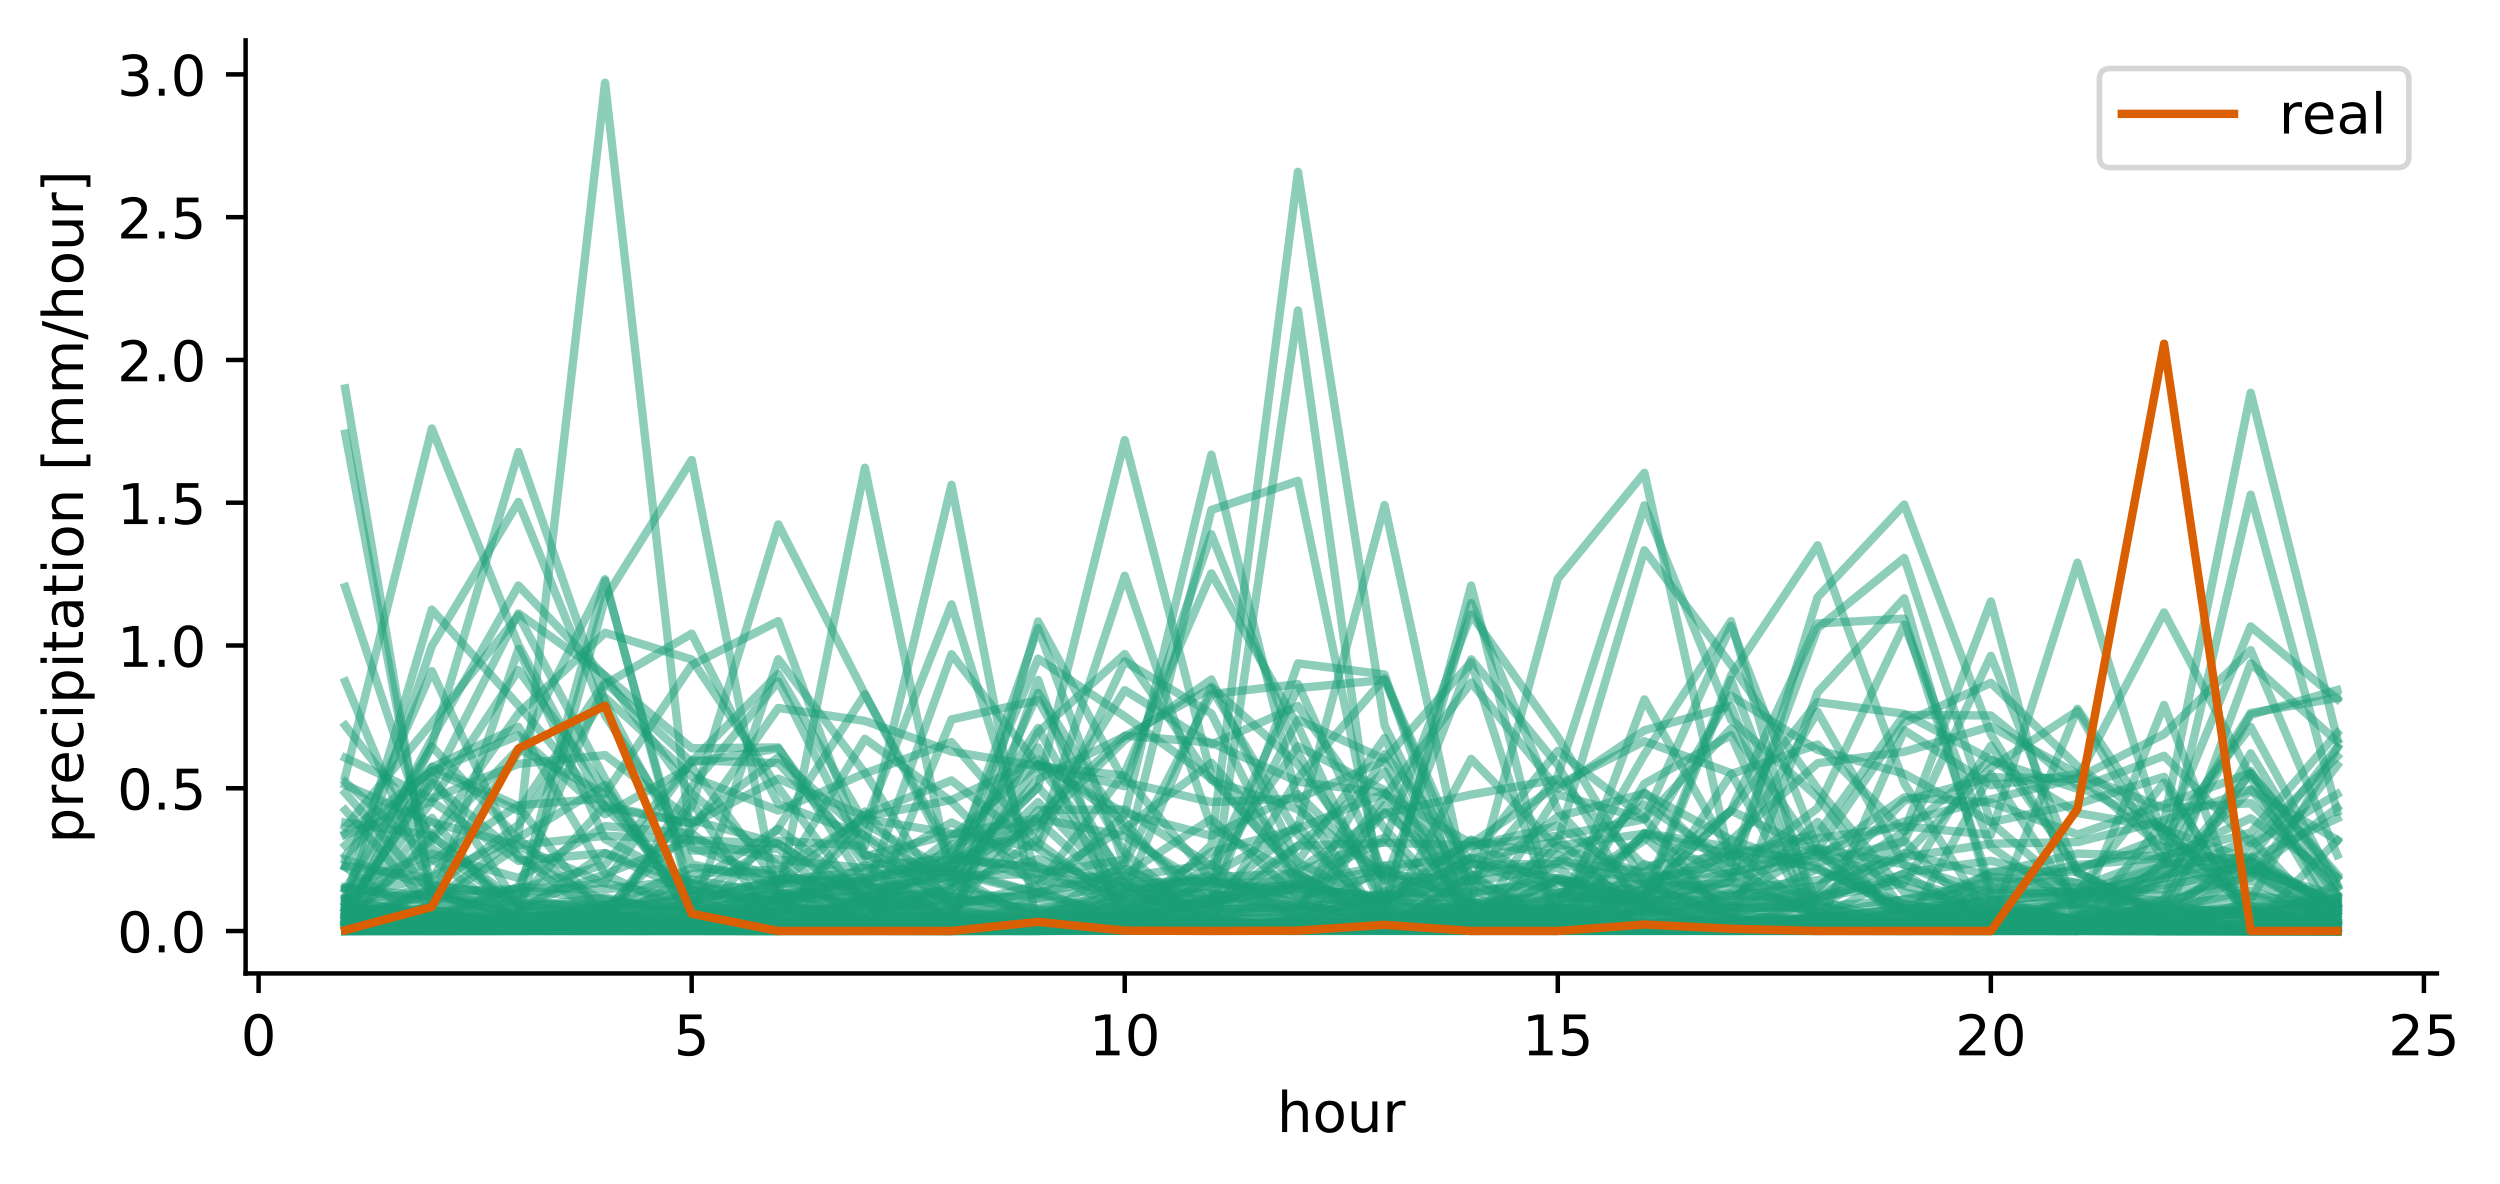 <?xml version="1.0" encoding="utf-8" standalone="no"?>
<!DOCTYPE svg PUBLIC "-//W3C//DTD SVG 1.1//EN"
  "http://www.w3.org/Graphics/SVG/1.1/DTD/svg11.dtd">
<!-- Created with matplotlib (https://matplotlib.org/) -->
<svg height="211.076pt" version="1.1" viewBox="0 0 445.628 211.076" width="445.628pt" xmlns="http://www.w3.org/2000/svg" xmlns:xlink="http://www.w3.org/1999/xlink">
 <defs>
  <style type="text/css">
*{stroke-linecap:butt;stroke-linejoin:round;}
  </style>
 </defs>
 <g id="figure_1">
  <g id="patch_1">
   <path d="M 0 211.076 
L 445.628 211.076 
L 445.628 0 
L 0 0 
z
" style="fill:#ffffff;"/>
  </g>
  <g id="axes_1">
   <g id="patch_2">
    <path d="M 43.781 173.52 
L 434.381 173.52 
L 434.381 7.2 
L 43.781 7.2 
z
" style="fill:#ffffff;"/>
   </g>
   <g id="matplotlib.axis_1">
    <g id="xtick_1">
     <g id="line2d_1">
      <defs>
       <path d="M 0 0 
L 0 3.5 
" id="m9b18dc8dfb" style="stroke:#000000;stroke-width:0.8;"/>
      </defs>
      <g>
       <use style="stroke:#000000;stroke-width:0.8;" x="46.097" xlink:href="#m9b18dc8dfb" y="173.52"/>
      </g>
     </g>
     <g id="text_1">
      <!-- 0 -->
      <defs>
       <path d="M 31.781 66.406 
Q 24.172 66.406 20.328 58.906 
Q 16.5 51.422 16.5 36.375 
Q 16.5 21.391 20.328 13.891 
Q 24.172 6.391 31.781 6.391 
Q 39.453 6.391 43.281 13.891 
Q 47.125 21.391 47.125 36.375 
Q 47.125 51.422 43.281 58.906 
Q 39.453 66.406 31.781 66.406 
z
M 31.781 74.219 
Q 44.047 74.219 50.516 64.516 
Q 56.984 54.828 56.984 36.375 
Q 56.984 17.969 50.516 8.266 
Q 44.047 -1.422 31.781 -1.422 
Q 19.531 -1.422 13.062 8.266 
Q 6.594 17.969 6.594 36.375 
Q 6.594 54.828 13.062 64.516 
Q 19.531 74.219 31.781 74.219 
z
" id="DejaVuSans-48"/>
      </defs>
      <g transform="translate(42.916 188.118)scale(0.1 -0.1)">
       <use xlink:href="#DejaVuSans-48"/>
      </g>
     </g>
    </g>
    <g id="xtick_2">
     <g id="line2d_2">
      <g>
       <use style="stroke:#000000;stroke-width:0.8;" x="123.291" xlink:href="#m9b18dc8dfb" y="173.52"/>
      </g>
     </g>
     <g id="text_2">
      <!-- 5 -->
      <defs>
       <path d="M 10.797 72.906 
L 49.516 72.906 
L 49.516 64.594 
L 19.828 64.594 
L 19.828 46.734 
Q 21.969 47.469 24.109 47.828 
Q 26.266 48.188 28.422 48.188 
Q 40.625 48.188 47.75 41.5 
Q 54.891 34.812 54.891 23.391 
Q 54.891 11.625 47.562 5.094 
Q 40.234 -1.422 26.906 -1.422 
Q 22.312 -1.422 17.547 -0.641 
Q 12.797 0.141 7.719 1.703 
L 7.719 11.625 
Q 12.109 9.234 16.797 8.062 
Q 21.484 6.891 26.703 6.891 
Q 35.156 6.891 40.078 11.328 
Q 45.016 15.766 45.016 23.391 
Q 45.016 31 40.078 35.438 
Q 35.156 39.891 26.703 39.891 
Q 22.75 39.891 18.812 39.016 
Q 14.891 38.141 10.797 36.281 
z
" id="DejaVuSans-53"/>
      </defs>
      <g transform="translate(120.109 188.118)scale(0.1 -0.1)">
       <use xlink:href="#DejaVuSans-53"/>
      </g>
     </g>
    </g>
    <g id="xtick_3">
     <g id="line2d_3">
      <g>
       <use style="stroke:#000000;stroke-width:0.8;" x="200.484" xlink:href="#m9b18dc8dfb" y="173.52"/>
      </g>
     </g>
     <g id="text_3">
      <!-- 10 -->
      <defs>
       <path d="M 12.406 8.297 
L 28.516 8.297 
L 28.516 63.922 
L 10.984 60.406 
L 10.984 69.391 
L 28.422 72.906 
L 38.281 72.906 
L 38.281 8.297 
L 54.391 8.297 
L 54.391 0 
L 12.406 0 
z
" id="DejaVuSans-49"/>
      </defs>
      <g transform="translate(194.122 188.118)scale(0.1 -0.1)">
       <use xlink:href="#DejaVuSans-49"/>
       <use x="63.623" xlink:href="#DejaVuSans-48"/>
      </g>
     </g>
    </g>
    <g id="xtick_4">
     <g id="line2d_4">
      <g>
       <use style="stroke:#000000;stroke-width:0.8;" x="277.678" xlink:href="#m9b18dc8dfb" y="173.52"/>
      </g>
     </g>
     <g id="text_4">
      <!-- 15 -->
      <g transform="translate(271.316 188.118)scale(0.1 -0.1)">
       <use xlink:href="#DejaVuSans-49"/>
       <use x="63.623" xlink:href="#DejaVuSans-53"/>
      </g>
     </g>
    </g>
    <g id="xtick_5">
     <g id="line2d_5">
      <g>
       <use style="stroke:#000000;stroke-width:0.8;" x="354.872" xlink:href="#m9b18dc8dfb" y="173.52"/>
      </g>
     </g>
     <g id="text_5">
      <!-- 20 -->
      <defs>
       <path d="M 19.188 8.297 
L 53.609 8.297 
L 53.609 0 
L 7.328 0 
L 7.328 8.297 
Q 12.938 14.109 22.625 23.891 
Q 32.328 33.688 34.812 36.531 
Q 39.547 41.844 41.422 45.531 
Q 43.312 49.219 43.312 52.781 
Q 43.312 58.594 39.234 62.25 
Q 35.156 65.922 28.609 65.922 
Q 23.969 65.922 18.812 64.312 
Q 13.672 62.703 7.812 59.422 
L 7.812 69.391 
Q 13.766 71.781 18.938 73 
Q 24.125 74.219 28.422 74.219 
Q 39.75 74.219 46.484 68.547 
Q 53.219 62.891 53.219 53.422 
Q 53.219 48.922 51.531 44.891 
Q 49.859 40.875 45.406 35.406 
Q 44.188 33.984 37.641 27.219 
Q 31.109 20.453 19.188 8.297 
z
" id="DejaVuSans-50"/>
      </defs>
      <g transform="translate(348.509 188.118)scale(0.1 -0.1)">
       <use xlink:href="#DejaVuSans-50"/>
       <use x="63.623" xlink:href="#DejaVuSans-48"/>
      </g>
     </g>
    </g>
    <g id="xtick_6">
     <g id="line2d_6">
      <g>
       <use style="stroke:#000000;stroke-width:0.8;" x="432.065" xlink:href="#m9b18dc8dfb" y="173.52"/>
      </g>
     </g>
     <g id="text_6">
      <!-- 25 -->
      <g transform="translate(425.703 188.118)scale(0.1 -0.1)">
       <use xlink:href="#DejaVuSans-50"/>
       <use x="63.623" xlink:href="#DejaVuSans-53"/>
      </g>
     </g>
    </g>
    <g id="text_7">
     <!-- hour -->
     <defs>
      <path d="M 54.891 33.016 
L 54.891 0 
L 45.906 0 
L 45.906 32.719 
Q 45.906 40.484 42.875 44.328 
Q 39.844 48.188 33.797 48.188 
Q 26.516 48.188 22.312 43.547 
Q 18.109 38.922 18.109 30.906 
L 18.109 0 
L 9.078 0 
L 9.078 75.984 
L 18.109 75.984 
L 18.109 46.188 
Q 21.344 51.125 25.703 53.562 
Q 30.078 56 35.797 56 
Q 45.219 56 50.047 50.172 
Q 54.891 44.344 54.891 33.016 
z
" id="DejaVuSans-104"/>
      <path d="M 30.609 48.391 
Q 23.391 48.391 19.188 42.75 
Q 14.984 37.109 14.984 27.297 
Q 14.984 17.484 19.156 11.844 
Q 23.344 6.203 30.609 6.203 
Q 37.797 6.203 41.984 11.859 
Q 46.188 17.531 46.188 27.297 
Q 46.188 37.016 41.984 42.703 
Q 37.797 48.391 30.609 48.391 
z
M 30.609 56 
Q 42.328 56 49.016 48.375 
Q 55.719 40.766 55.719 27.297 
Q 55.719 13.875 49.016 6.219 
Q 42.328 -1.422 30.609 -1.422 
Q 18.844 -1.422 12.172 6.219 
Q 5.516 13.875 5.516 27.297 
Q 5.516 40.766 12.172 48.375 
Q 18.844 56 30.609 56 
z
" id="DejaVuSans-111"/>
      <path d="M 8.5 21.578 
L 8.5 54.688 
L 17.484 54.688 
L 17.484 21.922 
Q 17.484 14.156 20.5 10.266 
Q 23.531 6.391 29.594 6.391 
Q 36.859 6.391 41.078 11.031 
Q 45.312 15.672 45.312 23.688 
L 45.312 54.688 
L 54.297 54.688 
L 54.297 0 
L 45.312 0 
L 45.312 8.406 
Q 42.047 3.422 37.719 1 
Q 33.406 -1.422 27.688 -1.422 
Q 18.266 -1.422 13.375 4.438 
Q 8.5 10.297 8.5 21.578 
z
M 31.109 56 
z
" id="DejaVuSans-117"/>
      <path d="M 41.109 46.297 
Q 39.594 47.172 37.812 47.578 
Q 36.031 48 33.891 48 
Q 26.266 48 22.188 43.047 
Q 18.109 38.094 18.109 28.812 
L 18.109 0 
L 9.078 0 
L 9.078 54.688 
L 18.109 54.688 
L 18.109 46.188 
Q 20.953 51.172 25.484 53.578 
Q 30.031 56 36.531 56 
Q 37.453 56 38.578 55.875 
Q 39.703 55.766 41.062 55.516 
z
" id="DejaVuSans-114"/>
     </defs>
     <g transform="translate(227.629 201.797)scale(0.1 -0.1)">
      <use xlink:href="#DejaVuSans-104"/>
      <use x="63.379" xlink:href="#DejaVuSans-111"/>
      <use x="124.561" xlink:href="#DejaVuSans-117"/>
      <use x="187.939" xlink:href="#DejaVuSans-114"/>
     </g>
    </g>
   </g>
   <g id="matplotlib.axis_2">
    <g id="ytick_1">
     <g id="line2d_7">
      <defs>
       <path d="M 0 0 
L -3.5 0 
" id="mc0743778b2" style="stroke:#000000;stroke-width:0.8;"/>
      </defs>
      <g>
       <use style="stroke:#000000;stroke-width:0.8;" x="43.781" xlink:href="#mc0743778b2" y="165.96"/>
      </g>
     </g>
     <g id="text_8">
      <!-- 0.0 -->
      <defs>
       <path d="M 10.688 12.406 
L 21 12.406 
L 21 0 
L 10.688 0 
z
" id="DejaVuSans-46"/>
      </defs>
      <g transform="translate(20.878 169.76)scale(0.1 -0.1)">
       <use xlink:href="#DejaVuSans-48"/>
       <use x="63.623" xlink:href="#DejaVuSans-46"/>
       <use x="95.41" xlink:href="#DejaVuSans-48"/>
      </g>
     </g>
    </g>
    <g id="ytick_2">
     <g id="line2d_8">
      <g>
       <use style="stroke:#000000;stroke-width:0.8;" x="43.781" xlink:href="#mc0743778b2" y="140.511"/>
      </g>
     </g>
     <g id="text_9">
      <!-- 0.5 -->
      <g transform="translate(20.878 144.31)scale(0.1 -0.1)">
       <use xlink:href="#DejaVuSans-48"/>
       <use x="63.623" xlink:href="#DejaVuSans-46"/>
       <use x="95.41" xlink:href="#DejaVuSans-53"/>
      </g>
     </g>
    </g>
    <g id="ytick_3">
     <g id="line2d_9">
      <g>
       <use style="stroke:#000000;stroke-width:0.8;" x="43.781" xlink:href="#mc0743778b2" y="115.061"/>
      </g>
     </g>
     <g id="text_10">
      <!-- 1.0 -->
      <g transform="translate(20.878 118.86)scale(0.1 -0.1)">
       <use xlink:href="#DejaVuSans-49"/>
       <use x="63.623" xlink:href="#DejaVuSans-46"/>
       <use x="95.41" xlink:href="#DejaVuSans-48"/>
      </g>
     </g>
    </g>
    <g id="ytick_4">
     <g id="line2d_10">
      <g>
       <use style="stroke:#000000;stroke-width:0.8;" x="43.781" xlink:href="#mc0743778b2" y="89.611"/>
      </g>
     </g>
     <g id="text_11">
      <!-- 1.5 -->
      <g transform="translate(20.878 93.411)scale(0.1 -0.1)">
       <use xlink:href="#DejaVuSans-49"/>
       <use x="63.623" xlink:href="#DejaVuSans-46"/>
       <use x="95.41" xlink:href="#DejaVuSans-53"/>
      </g>
     </g>
    </g>
    <g id="ytick_5">
     <g id="line2d_11">
      <g>
       <use style="stroke:#000000;stroke-width:0.8;" x="43.781" xlink:href="#mc0743778b2" y="64.162"/>
      </g>
     </g>
     <g id="text_12">
      <!-- 2.0 -->
      <g transform="translate(20.878 67.961)scale(0.1 -0.1)">
       <use xlink:href="#DejaVuSans-50"/>
       <use x="63.623" xlink:href="#DejaVuSans-46"/>
       <use x="95.41" xlink:href="#DejaVuSans-48"/>
      </g>
     </g>
    </g>
    <g id="ytick_6">
     <g id="line2d_12">
      <g>
       <use style="stroke:#000000;stroke-width:0.8;" x="43.781" xlink:href="#mc0743778b2" y="38.712"/>
      </g>
     </g>
     <g id="text_13">
      <!-- 2.5 -->
      <g transform="translate(20.878 42.511)scale(0.1 -0.1)">
       <use xlink:href="#DejaVuSans-50"/>
       <use x="63.623" xlink:href="#DejaVuSans-46"/>
       <use x="95.41" xlink:href="#DejaVuSans-53"/>
      </g>
     </g>
    </g>
    <g id="ytick_7">
     <g id="line2d_13">
      <g>
       <use style="stroke:#000000;stroke-width:0.8;" x="43.781" xlink:href="#mc0743778b2" y="13.262"/>
      </g>
     </g>
     <g id="text_14">
      <!-- 3.0 -->
      <defs>
       <path d="M 40.578 39.312 
Q 47.656 37.797 51.625 33 
Q 55.609 28.219 55.609 21.188 
Q 55.609 10.406 48.188 4.484 
Q 40.766 -1.422 27.094 -1.422 
Q 22.516 -1.422 17.656 -0.516 
Q 12.797 0.391 7.625 2.203 
L 7.625 11.719 
Q 11.719 9.328 16.594 8.109 
Q 21.484 6.891 26.812 6.891 
Q 36.078 6.891 40.938 10.547 
Q 45.797 14.203 45.797 21.188 
Q 45.797 27.641 41.281 31.266 
Q 36.766 34.906 28.719 34.906 
L 20.219 34.906 
L 20.219 43.016 
L 29.109 43.016 
Q 36.375 43.016 40.234 45.922 
Q 44.094 48.828 44.094 54.297 
Q 44.094 59.906 40.109 62.906 
Q 36.141 65.922 28.719 65.922 
Q 24.656 65.922 20.016 65.031 
Q 15.375 64.156 9.812 62.312 
L 9.812 71.094 
Q 15.438 72.656 20.344 73.438 
Q 25.25 74.219 29.594 74.219 
Q 40.828 74.219 47.359 69.109 
Q 53.906 64.016 53.906 55.328 
Q 53.906 49.266 50.438 45.094 
Q 46.969 40.922 40.578 39.312 
z
" id="DejaVuSans-51"/>
      </defs>
      <g transform="translate(20.878 17.061)scale(0.1 -0.1)">
       <use xlink:href="#DejaVuSans-51"/>
       <use x="63.623" xlink:href="#DejaVuSans-46"/>
       <use x="95.41" xlink:href="#DejaVuSans-48"/>
      </g>
     </g>
    </g>
    <g id="text_15">
     <!-- precipitation [mm/hour] -->
     <defs>
      <path d="M 18.109 8.203 
L 18.109 -20.797 
L 9.078 -20.797 
L 9.078 54.688 
L 18.109 54.688 
L 18.109 46.391 
Q 20.953 51.266 25.266 53.625 
Q 29.594 56 35.594 56 
Q 45.562 56 51.781 48.094 
Q 58.016 40.188 58.016 27.297 
Q 58.016 14.406 51.781 6.484 
Q 45.562 -1.422 35.594 -1.422 
Q 29.594 -1.422 25.266 0.953 
Q 20.953 3.328 18.109 8.203 
z
M 48.688 27.297 
Q 48.688 37.203 44.609 42.844 
Q 40.531 48.484 33.406 48.484 
Q 26.266 48.484 22.188 42.844 
Q 18.109 37.203 18.109 27.297 
Q 18.109 17.391 22.188 11.75 
Q 26.266 6.109 33.406 6.109 
Q 40.531 6.109 44.609 11.75 
Q 48.688 17.391 48.688 27.297 
z
" id="DejaVuSans-112"/>
      <path d="M 56.203 29.594 
L 56.203 25.203 
L 14.891 25.203 
Q 15.484 15.922 20.484 11.062 
Q 25.484 6.203 34.422 6.203 
Q 39.594 6.203 44.453 7.469 
Q 49.312 8.734 54.109 11.281 
L 54.109 2.781 
Q 49.266 0.734 44.188 -0.344 
Q 39.109 -1.422 33.891 -1.422 
Q 20.797 -1.422 13.156 6.188 
Q 5.516 13.812 5.516 26.812 
Q 5.516 40.234 12.766 48.109 
Q 20.016 56 32.328 56 
Q 43.359 56 49.781 48.891 
Q 56.203 41.797 56.203 29.594 
z
M 47.219 32.234 
Q 47.125 39.594 43.094 43.984 
Q 39.062 48.391 32.422 48.391 
Q 24.906 48.391 20.391 44.141 
Q 15.875 39.891 15.188 32.172 
z
" id="DejaVuSans-101"/>
      <path d="M 48.781 52.594 
L 48.781 44.188 
Q 44.969 46.297 41.141 47.344 
Q 37.312 48.391 33.406 48.391 
Q 24.656 48.391 19.812 42.844 
Q 14.984 37.312 14.984 27.297 
Q 14.984 17.281 19.812 11.734 
Q 24.656 6.203 33.406 6.203 
Q 37.312 6.203 41.141 7.25 
Q 44.969 8.297 48.781 10.406 
L 48.781 2.094 
Q 45.016 0.344 40.984 -0.531 
Q 36.969 -1.422 32.422 -1.422 
Q 20.062 -1.422 12.781 6.344 
Q 5.516 14.109 5.516 27.297 
Q 5.516 40.672 12.859 48.328 
Q 20.219 56 33.016 56 
Q 37.156 56 41.109 55.141 
Q 45.062 54.297 48.781 52.594 
z
" id="DejaVuSans-99"/>
      <path d="M 9.422 54.688 
L 18.406 54.688 
L 18.406 0 
L 9.422 0 
z
M 9.422 75.984 
L 18.406 75.984 
L 18.406 64.594 
L 9.422 64.594 
z
" id="DejaVuSans-105"/>
      <path d="M 18.312 70.219 
L 18.312 54.688 
L 36.812 54.688 
L 36.812 47.703 
L 18.312 47.703 
L 18.312 18.016 
Q 18.312 11.328 20.141 9.422 
Q 21.969 7.516 27.594 7.516 
L 36.812 7.516 
L 36.812 0 
L 27.594 0 
Q 17.188 0 13.234 3.875 
Q 9.281 7.766 9.281 18.016 
L 9.281 47.703 
L 2.688 47.703 
L 2.688 54.688 
L 9.281 54.688 
L 9.281 70.219 
z
" id="DejaVuSans-116"/>
      <path d="M 34.281 27.484 
Q 23.391 27.484 19.188 25 
Q 14.984 22.516 14.984 16.5 
Q 14.984 11.719 18.141 8.906 
Q 21.297 6.109 26.703 6.109 
Q 34.188 6.109 38.703 11.406 
Q 43.219 16.703 43.219 25.484 
L 43.219 27.484 
z
M 52.203 31.203 
L 52.203 0 
L 43.219 0 
L 43.219 8.297 
Q 40.141 3.328 35.547 0.953 
Q 30.953 -1.422 24.312 -1.422 
Q 15.922 -1.422 10.953 3.297 
Q 6 8.016 6 15.922 
Q 6 25.141 12.172 29.828 
Q 18.359 34.516 30.609 34.516 
L 43.219 34.516 
L 43.219 35.406 
Q 43.219 41.609 39.141 45 
Q 35.062 48.391 27.688 48.391 
Q 23 48.391 18.547 47.266 
Q 14.109 46.141 10.016 43.891 
L 10.016 52.203 
Q 14.938 54.109 19.578 55.047 
Q 24.219 56 28.609 56 
Q 40.484 56 46.344 49.844 
Q 52.203 43.703 52.203 31.203 
z
" id="DejaVuSans-97"/>
      <path d="M 54.891 33.016 
L 54.891 0 
L 45.906 0 
L 45.906 32.719 
Q 45.906 40.484 42.875 44.328 
Q 39.844 48.188 33.797 48.188 
Q 26.516 48.188 22.312 43.547 
Q 18.109 38.922 18.109 30.906 
L 18.109 0 
L 9.078 0 
L 9.078 54.688 
L 18.109 54.688 
L 18.109 46.188 
Q 21.344 51.125 25.703 53.562 
Q 30.078 56 35.797 56 
Q 45.219 56 50.047 50.172 
Q 54.891 44.344 54.891 33.016 
z
" id="DejaVuSans-110"/>
      <path id="DejaVuSans-32"/>
      <path d="M 8.594 75.984 
L 29.297 75.984 
L 29.297 69 
L 17.578 69 
L 17.578 -6.203 
L 29.297 -6.203 
L 29.297 -13.188 
L 8.594 -13.188 
z
" id="DejaVuSans-91"/>
      <path d="M 52 44.188 
Q 55.375 50.25 60.062 53.125 
Q 64.75 56 71.094 56 
Q 79.641 56 84.281 50.016 
Q 88.922 44.047 88.922 33.016 
L 88.922 0 
L 79.891 0 
L 79.891 32.719 
Q 79.891 40.578 77.094 44.375 
Q 74.312 48.188 68.609 48.188 
Q 61.625 48.188 57.562 43.547 
Q 53.516 38.922 53.516 30.906 
L 53.516 0 
L 44.484 0 
L 44.484 32.719 
Q 44.484 40.625 41.703 44.406 
Q 38.922 48.188 33.109 48.188 
Q 26.219 48.188 22.156 43.531 
Q 18.109 38.875 18.109 30.906 
L 18.109 0 
L 9.078 0 
L 9.078 54.688 
L 18.109 54.688 
L 18.109 46.188 
Q 21.188 51.219 25.484 53.609 
Q 29.781 56 35.688 56 
Q 41.656 56 45.828 52.969 
Q 50 49.953 52 44.188 
z
" id="DejaVuSans-109"/>
      <path d="M 25.391 72.906 
L 33.688 72.906 
L 8.297 -9.281 
L 0 -9.281 
z
" id="DejaVuSans-47"/>
      <path d="M 30.422 75.984 
L 30.422 -13.188 
L 9.719 -13.188 
L 9.719 -6.203 
L 21.391 -6.203 
L 21.391 69 
L 9.719 69 
L 9.719 75.984 
z
" id="DejaVuSans-93"/>
     </defs>
     <g transform="translate(14.798 150.336)rotate(-90)scale(0.1 -0.1)">
      <use xlink:href="#DejaVuSans-112"/>
      <use x="63.477" xlink:href="#DejaVuSans-114"/>
      <use x="104.559" xlink:href="#DejaVuSans-101"/>
      <use x="166.082" xlink:href="#DejaVuSans-99"/>
      <use x="221.062" xlink:href="#DejaVuSans-105"/>
      <use x="248.846" xlink:href="#DejaVuSans-112"/>
      <use x="312.322" xlink:href="#DejaVuSans-105"/>
      <use x="340.105" xlink:href="#DejaVuSans-116"/>
      <use x="379.314" xlink:href="#DejaVuSans-97"/>
      <use x="440.594" xlink:href="#DejaVuSans-116"/>
      <use x="479.803" xlink:href="#DejaVuSans-105"/>
      <use x="507.586" xlink:href="#DejaVuSans-111"/>
      <use x="568.768" xlink:href="#DejaVuSans-110"/>
      <use x="632.146" xlink:href="#DejaVuSans-32"/>
      <use x="663.934" xlink:href="#DejaVuSans-91"/>
      <use x="702.947" xlink:href="#DejaVuSans-109"/>
      <use x="800.359" xlink:href="#DejaVuSans-109"/>
      <use x="897.771" xlink:href="#DejaVuSans-47"/>
      <use x="931.463" xlink:href="#DejaVuSans-104"/>
      <use x="994.842" xlink:href="#DejaVuSans-111"/>
      <use x="1056.023" xlink:href="#DejaVuSans-117"/>
      <use x="1119.402" xlink:href="#DejaVuSans-114"/>
      <use x="1160.516" xlink:href="#DejaVuSans-93"/>
     </g>
    </g>
   </g>
   <g id="line2d_14">
    <path clip-path="url(#pe3db2f5cfc)" d="M 61.536 165.83 
L 76.975 165.694 
L 92.413 165.846 
L 107.852 165.881 
L 123.291 165.851 
L 138.729 161.779 
L 154.168 162.395 
L 169.607 163.439 
L 185.046 162.31 
L 200.484 161.62 
L 215.923 161.192 
L 231.362 162.124 
L 246.801 141.942 
L 262.239 121.664 
L 277.678 140.603 
L 293.117 130.181 
L 308.556 125.823 
L 323.994 164.889 
L 339.433 165.867 
L 354.872 165.921 
L 370.31 163.971 
L 385.749 162.393 
L 401.188 161.454 
L 416.627 163.037 
" style="fill:none;stroke:#1b9e77;stroke-linecap:square;stroke-opacity:0.5;stroke-width:1.5;"/>
   </g>
   <g id="line2d_15">
    <path clip-path="url(#pe3db2f5cfc)" d="M 61.536 138.397 
L 76.975 76.393 
L 92.413 114.968 
L 107.852 143.922 
L 123.291 158.581 
L 138.729 162.608 
L 154.168 164.156 
L 169.607 163.817 
L 185.046 164.652 
L 200.484 165.428 
L 215.923 165.74 
L 231.362 165.711 
L 246.801 165.763 
L 262.239 165.829 
L 277.678 165.832 
L 293.117 165.9 
L 308.556 165.925 
L 323.994 165.928 
L 339.433 165.793 
L 354.872 164.873 
L 370.31 163.651 
L 385.749 165.93 
L 401.188 165.949 
L 416.627 165.959 
" style="fill:none;stroke:#1b9e77;stroke-linecap:square;stroke-opacity:0.5;stroke-width:1.5;"/>
   </g>
   <g id="line2d_16">
    <path clip-path="url(#pe3db2f5cfc)" d="M 61.536 69.24 
L 76.975 161.213 
L 92.413 150.889 
L 107.852 157.474 
L 123.291 160.535 
L 138.729 164.387 
L 154.168 163.595 
L 169.607 157.135 
L 185.046 163.464 
L 200.484 163.217 
L 215.923 162.534 
L 231.362 162.561 
L 246.801 163.134 
L 262.239 153.861 
L 277.678 156.564 
L 293.117 160.471 
L 308.556 160.591 
L 323.994 146.507 
L 339.433 165.624 
L 354.872 165.742 
L 370.31 165.812 
L 385.749 165.735 
L 401.188 165.686 
L 416.627 165.735 
" style="fill:none;stroke:#1b9e77;stroke-linecap:square;stroke-opacity:0.5;stroke-width:1.5;"/>
   </g>
   <g id="line2d_17">
    <path clip-path="url(#pe3db2f5cfc)" d="M 61.536 162.492 
L 76.975 163.749 
L 92.413 165.587 
L 107.852 165.737 
L 123.291 165.769 
L 138.729 165.132 
L 154.168 161.879 
L 169.607 165 
L 185.046 165.441 
L 200.484 165.473 
L 215.923 165.378 
L 231.362 165.009 
L 246.801 164.827 
L 262.239 165.418 
L 277.678 159.87 
L 293.117 149.796 
L 308.556 123.996 
L 323.994 133.683 
L 339.433 137.901 
L 354.872 146.552 
L 370.31 143.301 
L 385.749 138.47 
L 401.188 165.375 
L 416.627 165.873 
" style="fill:none;stroke:#1b9e77;stroke-linecap:square;stroke-opacity:0.5;stroke-width:1.5;"/>
   </g>
   <g id="line2d_18">
    <path clip-path="url(#pe3db2f5cfc)" d="M 61.536 164.058 
L 76.975 158.525 
L 92.413 163.105 
L 107.852 164.548 
L 123.291 164.839 
L 138.729 160.269 
L 154.168 157.641 
L 169.607 162.51 
L 185.046 164.894 
L 200.484 159.857 
L 215.923 161.403 
L 231.362 155.032 
L 246.801 145.012 
L 262.239 141.632 
L 277.678 138.898 
L 293.117 154.413 
L 308.556 152.378 
L 323.994 126.894 
L 339.433 154.194 
L 354.872 160.604 
L 370.31 163.99 
L 385.749 165.286 
L 401.188 165.786 
L 416.627 165.939 
" style="fill:none;stroke:#1b9e77;stroke-linecap:square;stroke-opacity:0.5;stroke-width:1.5;"/>
   </g>
   <g id="line2d_19">
    <path clip-path="url(#pe3db2f5cfc)" d="M 61.536 165.039 
L 76.975 163.925 
L 92.413 163.668 
L 107.852 162.813 
L 123.291 143.855 
L 138.729 93.486 
L 154.168 123.727 
L 169.607 153.397 
L 185.046 129.77 
L 200.484 157.593 
L 215.923 165.35 
L 231.362 163.829 
L 246.801 163.445 
L 262.239 163.71 
L 277.678 165.155 
L 293.117 165.757 
L 308.556 165.865 
L 323.994 165.871 
L 339.433 165.868 
L 354.872 165.814 
L 370.31 165.902 
L 385.749 165.949 
L 401.188 165.958 
L 416.627 165.96 
" style="fill:none;stroke:#1b9e77;stroke-linecap:square;stroke-opacity:0.5;stroke-width:1.5;"/>
   </g>
   <g id="line2d_20">
    <path clip-path="url(#pe3db2f5cfc)" d="M 61.536 164.941 
L 76.975 164.75 
L 92.413 165.051 
L 107.852 162.029 
L 123.291 147.979 
L 138.729 126.199 
L 154.168 128.511 
L 169.607 133.963 
L 185.046 136.562 
L 200.484 138.264 
L 215.923 156.825 
L 231.362 161.131 
L 246.801 163.982 
L 262.239 164.937 
L 277.678 165.485 
L 293.117 165.392 
L 308.556 165.507 
L 323.994 165.663 
L 339.433 165.797 
L 354.872 165.772 
L 370.31 165.759 
L 385.749 165.794 
L 401.188 165.827 
L 416.627 165.587 
" style="fill:none;stroke:#1b9e77;stroke-linecap:square;stroke-opacity:0.5;stroke-width:1.5;"/>
   </g>
   <g id="line2d_21">
    <path clip-path="url(#pe3db2f5cfc)" d="M 61.536 165.93 
L 76.975 165.885 
L 92.413 165.846 
L 107.852 164.231 
L 123.291 142.876 
L 138.729 165.932 
L 154.168 164.395 
L 169.607 159.8 
L 185.046 162.007 
L 200.484 159.381 
L 215.923 122.401 
L 231.362 136.292 
L 246.801 157.008 
L 262.239 117.519 
L 277.678 136.397 
L 293.117 163.904 
L 308.556 164.948 
L 323.994 164.613 
L 339.433 164.86 
L 354.872 165.109 
L 370.31 165.334 
L 385.749 165.497 
L 401.188 165.619 
L 416.627 165.921 
" style="fill:none;stroke:#1b9e77;stroke-linecap:square;stroke-opacity:0.5;stroke-width:1.5;"/>
   </g>
   <g id="line2d_22">
    <path clip-path="url(#pe3db2f5cfc)" d="M 61.536 165.33 
L 76.975 163.876 
L 92.413 162.721 
L 107.852 161.567 
L 123.291 160.512 
L 138.729 159.599 
L 154.168 161.166 
L 169.607 149.253 
L 185.046 136.195 
L 200.484 144.961 
L 215.923 148.974 
L 231.362 141.566 
L 246.801 156.613 
L 262.239 164.154 
L 277.678 164.899 
L 293.117 162.956 
L 308.556 159.091 
L 323.994 161.149 
L 339.433 165.114 
L 354.872 165.619 
L 370.31 165.251 
L 385.749 156.788 
L 401.188 137.925 
L 416.627 156.426 
" style="fill:none;stroke:#1b9e77;stroke-linecap:square;stroke-opacity:0.5;stroke-width:1.5;"/>
   </g>
   <g id="line2d_23">
    <path clip-path="url(#pe3db2f5cfc)" d="M 61.536 160.12 
L 76.975 163.409 
L 92.413 165.406 
L 107.852 165.308 
L 123.291 165.333 
L 138.729 165.199 
L 154.168 165.37 
L 169.607 165.786 
L 185.046 165.842 
L 200.484 165.117 
L 215.923 150.601 
L 231.362 30.634 
L 246.801 129.303 
L 262.239 160.808 
L 277.678 163.845 
L 293.117 162.414 
L 308.556 165.818 
L 323.994 165.854 
L 339.433 165.883 
L 354.872 165.9 
L 370.31 165.919 
L 385.749 165.934 
L 401.188 165.945 
L 416.627 165.959 
" style="fill:none;stroke:#1b9e77;stroke-linecap:square;stroke-opacity:0.5;stroke-width:1.5;"/>
   </g>
   <g id="line2d_24">
    <path clip-path="url(#pe3db2f5cfc)" d="M 61.536 139.398 
L 76.975 153.108 
L 92.413 163.864 
L 107.852 162.611 
L 123.291 165.18 
L 138.729 165.682 
L 154.168 165.865 
L 169.607 165.881 
L 185.046 165.902 
L 200.484 165.919 
L 215.923 165.921 
L 231.362 165.934 
L 246.801 165.928 
L 262.239 165.956 
L 277.678 165.648 
L 293.117 148.572 
L 308.556 156.487 
L 323.994 152.858 
L 339.433 142.137 
L 354.872 143.056 
L 370.31 148.75 
L 385.749 143.413 
L 401.188 137.742 
L 416.627 155.892 
" style="fill:none;stroke:#1b9e77;stroke-linecap:square;stroke-opacity:0.5;stroke-width:1.5;"/>
   </g>
   <g id="line2d_25">
    <path clip-path="url(#pe3db2f5cfc)" d="M 61.536 164.749 
L 76.975 163.834 
L 92.413 163.016 
L 107.852 162.001 
L 123.291 160.014 
L 138.729 149.87 
L 154.168 150.833 
L 169.607 86.425 
L 185.046 165.708 
L 200.484 165.756 
L 215.923 165.823 
L 231.362 165.829 
L 246.801 165.857 
L 262.239 165.903 
L 277.678 165.808 
L 293.117 165.2 
L 308.556 161.726 
L 323.994 154.887 
L 339.433 162.022 
L 354.872 160.539 
L 370.31 159.43 
L 385.749 155.933 
L 401.188 140.8 
L 416.627 149.743 
" style="fill:none;stroke:#1b9e77;stroke-linecap:square;stroke-opacity:0.5;stroke-width:1.5;"/>
   </g>
   <g id="line2d_26">
    <path clip-path="url(#pe3db2f5cfc)" d="M 61.536 160.753 
L 76.975 162.828 
L 92.413 165.265 
L 107.852 165.305 
L 123.291 165.334 
L 138.729 165.004 
L 154.168 159.759 
L 169.607 162.789 
L 185.046 144.395 
L 200.484 144.295 
L 215.923 154.361 
L 231.362 122.639 
L 246.801 121.206 
L 262.239 158.361 
L 277.678 165.65 
L 293.117 162.277 
L 308.556 156.988 
L 323.994 162.506 
L 339.433 165.622 
L 354.872 165.901 
L 370.31 165.892 
L 385.749 153.644 
L 401.188 159.692 
L 416.627 161.238 
" style="fill:none;stroke:#1b9e77;stroke-linecap:square;stroke-opacity:0.5;stroke-width:1.5;"/>
   </g>
   <g id="line2d_27">
    <path clip-path="url(#pe3db2f5cfc)" d="M 61.536 165.695 
L 76.975 163.916 
L 92.413 158.072 
L 107.852 121.978 
L 123.291 112.959 
L 138.729 143.31 
L 154.168 148.944 
L 169.607 157.53 
L 185.046 142.974 
L 200.484 159.215 
L 215.923 159.245 
L 231.362 161.552 
L 246.801 162.967 
L 262.239 164.227 
L 277.678 165.365 
L 293.117 165.772 
L 308.556 165.413 
L 323.994 163.5 
L 339.433 164.391 
L 354.872 165.74 
L 370.31 165.759 
L 385.749 165.016 
L 401.188 162.336 
L 416.627 165.83 
" style="fill:none;stroke:#1b9e77;stroke-linecap:square;stroke-opacity:0.5;stroke-width:1.5;"/>
   </g>
   <g id="line2d_28">
    <path clip-path="url(#pe3db2f5cfc)" d="M 61.536 165.645 
L 76.975 165.737 
L 92.413 165.887 
L 107.852 165.894 
L 123.291 165.916 
L 138.729 165.927 
L 154.168 165.93 
L 169.607 165.937 
L 185.046 165.934 
L 200.484 165.925 
L 215.923 165.28 
L 231.362 165.135 
L 246.801 164.075 
L 262.239 163.679 
L 277.678 161.622 
L 293.117 158.697 
L 308.556 155.533 
L 323.994 152.171 
L 339.433 146.441 
L 354.872 142.47 
L 370.31 138.707 
L 385.749 130.864 
L 401.188 115.888 
L 416.627 152.413 
" style="fill:none;stroke:#1b9e77;stroke-linecap:square;stroke-opacity:0.5;stroke-width:1.5;"/>
   </g>
   <g id="line2d_29">
    <path clip-path="url(#pe3db2f5cfc)" d="M 61.536 163.311 
L 76.975 138.374 
L 92.413 161.345 
L 107.852 161.46 
L 123.291 162.428 
L 138.729 158.932 
L 154.168 164.734 
L 169.607 165.697 
L 185.046 165.823 
L 200.484 165.854 
L 215.923 165.792 
L 231.362 163.758 
L 246.801 154.413 
L 262.239 165.655 
L 277.678 161.254 
L 293.117 141.237 
L 308.556 155.742 
L 323.994 144.042 
L 339.433 111.349 
L 354.872 150.92 
L 370.31 161.922 
L 385.749 164.42 
L 401.188 163.179 
L 416.627 160.065 
" style="fill:none;stroke:#1b9e77;stroke-linecap:square;stroke-opacity:0.5;stroke-width:1.5;"/>
   </g>
   <g id="line2d_30">
    <path clip-path="url(#pe3db2f5cfc)" d="M 61.536 164.742 
L 76.975 165.447 
L 92.413 165.772 
L 107.852 165.75 
L 123.291 165.788 
L 138.729 165.791 
L 154.168 165.816 
L 169.607 165.855 
L 185.046 165.86 
L 200.484 165.796 
L 215.923 165.473 
L 231.362 165.769 
L 246.801 165.386 
L 262.239 156.059 
L 277.678 153.459 
L 293.117 155.483 
L 308.556 144.537 
L 323.994 125.146 
L 339.433 127.231 
L 354.872 135.399 
L 370.31 144.917 
L 385.749 147.593 
L 401.188 162.818 
L 416.627 165.82 
" style="fill:none;stroke:#1b9e77;stroke-linecap:square;stroke-opacity:0.5;stroke-width:1.5;"/>
   </g>
   <g id="line2d_31">
    <path clip-path="url(#pe3db2f5cfc)" d="M 61.536 165.254 
L 76.975 165.664 
L 92.413 165.853 
L 107.852 165.906 
L 123.291 165.439 
L 138.729 164.698 
L 154.168 160.434 
L 169.607 163.25 
L 185.046 165.231 
L 200.484 164.106 
L 215.923 160.836 
L 231.362 161.311 
L 246.801 161.18 
L 262.239 107.508 
L 277.678 144.437 
L 293.117 161.08 
L 308.556 162.53 
L 323.994 160.509 
L 339.433 164.507 
L 354.872 165.648 
L 370.31 165.528 
L 385.749 160.348 
L 401.188 118.243 
L 416.627 132.207 
" style="fill:none;stroke:#1b9e77;stroke-linecap:square;stroke-opacity:0.5;stroke-width:1.5;"/>
   </g>
   <g id="line2d_32">
    <path clip-path="url(#pe3db2f5cfc)" d="M 61.536 165.577 
L 76.975 164.881 
L 92.413 163.766 
L 107.852 161.307 
L 123.291 157.342 
L 138.729 161.139 
L 154.168 163.468 
L 169.607 163.207 
L 185.046 130.532 
L 200.484 116.598 
L 215.923 139.033 
L 231.362 144.271 
L 246.801 156.224 
L 262.239 159.273 
L 277.678 156.489 
L 293.117 160.339 
L 308.556 163.727 
L 323.994 163.881 
L 339.433 163.589 
L 354.872 163.597 
L 370.31 163.772 
L 385.749 163.128 
L 401.188 162.159 
L 416.627 164.406 
" style="fill:none;stroke:#1b9e77;stroke-linecap:square;stroke-opacity:0.5;stroke-width:1.5;"/>
   </g>
   <g id="line2d_33">
    <path clip-path="url(#pe3db2f5cfc)" d="M 61.536 104.64 
L 76.975 151.176 
L 92.413 161.748 
L 107.852 159.982 
L 123.291 163.346 
L 138.729 117.51 
L 154.168 137.761 
L 169.607 161.938 
L 185.046 163.287 
L 200.484 159.042 
L 215.923 156.328 
L 231.362 155.71 
L 246.801 165.088 
L 262.239 165.682 
L 277.678 165.83 
L 293.117 165.76 
L 308.556 165.631 
L 323.994 165.889 
L 339.433 165.938 
L 354.872 165.953 
L 370.31 164.22 
L 385.749 161.997 
L 401.188 162.499 
L 416.627 164.75 
" style="fill:none;stroke:#1b9e77;stroke-linecap:square;stroke-opacity:0.5;stroke-width:1.5;"/>
   </g>
   <g id="line2d_34">
    <path clip-path="url(#pe3db2f5cfc)" d="M 61.536 165.584 
L 76.975 164.905 
L 92.413 164.763 
L 107.852 165.296 
L 123.291 140.208 
L 138.729 121.492 
L 154.168 152.466 
L 169.607 155.732 
L 185.046 164.532 
L 200.484 165.668 
L 215.923 165.864 
L 231.362 165.894 
L 246.801 165.915 
L 262.239 165.846 
L 277.678 163.025 
L 293.117 164.219 
L 308.556 159.453 
L 323.994 162.671 
L 339.433 164.874 
L 354.872 164.963 
L 370.31 163.527 
L 385.749 154.376 
L 401.188 127.422 
L 416.627 123.011 
" style="fill:none;stroke:#1b9e77;stroke-linecap:square;stroke-opacity:0.5;stroke-width:1.5;"/>
   </g>
   <g id="line2d_35">
    <path clip-path="url(#pe3db2f5cfc)" d="M 61.536 150.679 
L 76.975 137.348 
L 92.413 144.543 
L 107.852 121.611 
L 123.291 135.905 
L 138.729 133.42 
L 154.168 154.021 
L 169.607 163.789 
L 185.046 164.531 
L 200.484 163.063 
L 215.923 162.075 
L 231.362 162.15 
L 246.801 164.787 
L 262.239 165.315 
L 277.678 165.573 
L 293.117 165.526 
L 308.556 165.668 
L 323.994 165.822 
L 339.433 165.883 
L 354.872 165.915 
L 370.31 165.877 
L 385.749 162.957 
L 401.188 161.456 
L 416.627 163.791 
" style="fill:none;stroke:#1b9e77;stroke-linecap:square;stroke-opacity:0.5;stroke-width:1.5;"/>
   </g>
   <g id="line2d_36">
    <path clip-path="url(#pe3db2f5cfc)" d="M 61.536 162.124 
L 76.975 139.533 
L 92.413 152.501 
L 107.852 164.32 
L 123.291 165.251 
L 138.729 157.309 
L 154.168 131.693 
L 169.607 142.888 
L 185.046 158.589 
L 200.484 164.713 
L 215.923 163.874 
L 231.362 138.658 
L 246.801 120.919 
L 262.239 156.309 
L 277.678 164.941 
L 293.117 164.6 
L 308.556 163.945 
L 323.994 164.689 
L 339.433 165.532 
L 354.872 165.759 
L 370.31 165.852 
L 385.749 165.86 
L 401.188 165.897 
L 416.627 165.95 
" style="fill:none;stroke:#1b9e77;stroke-linecap:square;stroke-opacity:0.5;stroke-width:1.5;"/>
   </g>
   <g id="line2d_37">
    <path clip-path="url(#pe3db2f5cfc)" d="M 61.536 154.334 
L 76.975 156.579 
L 92.413 134.09 
L 107.852 103.245 
L 123.291 161.032 
L 138.729 165.646 
L 154.168 165.864 
L 169.607 165.512 
L 185.046 121.192 
L 200.484 165.493 
L 215.923 165.866 
L 231.362 165.859 
L 246.801 165.309 
L 262.239 160.88 
L 277.678 165.841 
L 293.117 165.902 
L 308.556 165.917 
L 323.994 165.896 
L 339.433 165.745 
L 354.872 165.896 
L 370.31 165.896 
L 385.749 165.95 
L 401.188 160.452 
L 416.627 133.311 
" style="fill:none;stroke:#1b9e77;stroke-linecap:square;stroke-opacity:0.5;stroke-width:1.5;"/>
   </g>
   <g id="line2d_38">
    <path clip-path="url(#pe3db2f5cfc)" d="M 61.536 165.719 
L 76.975 165.273 
L 92.413 163.376 
L 107.852 164.633 
L 123.291 164.073 
L 138.729 160.243 
L 154.168 156.552 
L 169.607 154.464 
L 185.046 140.328 
L 200.484 78.449 
L 215.923 138.307 
L 231.362 155.757 
L 246.801 164.036 
L 262.239 165.174 
L 277.678 165.587 
L 293.117 165.535 
L 308.556 165.646 
L 323.994 165.829 
L 339.433 165.823 
L 354.872 165.687 
L 370.31 159.439 
L 385.749 160.597 
L 401.188 156.961 
L 416.627 164.219 
" style="fill:none;stroke:#1b9e77;stroke-linecap:square;stroke-opacity:0.5;stroke-width:1.5;"/>
   </g>
   <g id="line2d_39">
    <path clip-path="url(#pe3db2f5cfc)" d="M 61.536 160.082 
L 76.975 159.49 
L 92.413 163.101 
L 107.852 106.65 
L 123.291 82.001 
L 138.729 161.138 
L 154.168 165.214 
L 169.607 163.902 
L 185.046 163.483 
L 200.484 164.7 
L 215.923 165.464 
L 231.362 165.612 
L 246.801 165.537 
L 262.239 164.764 
L 277.678 149.333 
L 293.117 164.249 
L 308.556 163.975 
L 323.994 164.2 
L 339.433 164.278 
L 354.872 163.214 
L 370.31 162.084 
L 385.749 162.512 
L 401.188 162.126 
L 416.627 164.597 
" style="fill:none;stroke:#1b9e77;stroke-linecap:square;stroke-opacity:0.5;stroke-width:1.5;"/>
   </g>
   <g id="line2d_40">
    <path clip-path="url(#pe3db2f5cfc)" d="M 61.536 165.486 
L 76.975 165.294 
L 92.413 165.495 
L 107.852 165.21 
L 123.291 165.285 
L 138.729 165.752 
L 154.168 165.863 
L 169.607 165.917 
L 185.046 165.941 
L 200.484 165.511 
L 215.923 163.507 
L 231.362 163.692 
L 246.801 159.328 
L 262.239 158.888 
L 277.678 157.437 
L 293.117 156.249 
L 308.556 155.542 
L 323.994 151.48 
L 339.433 128.844 
L 354.872 121.714 
L 370.31 136.597 
L 385.749 147.803 
L 401.188 153.32 
L 416.627 161.554 
" style="fill:none;stroke:#1b9e77;stroke-linecap:square;stroke-opacity:0.5;stroke-width:1.5;"/>
   </g>
   <g id="line2d_41">
    <path clip-path="url(#pe3db2f5cfc)" d="M 61.536 164.735 
L 76.975 161.535 
L 92.413 115.686 
L 107.852 149.58 
L 123.291 157.663 
L 138.729 147.718 
L 154.168 159.421 
L 169.607 116.624 
L 185.046 136.407 
L 200.484 156.004 
L 215.923 164.017 
L 231.362 156.42 
L 246.801 164.478 
L 262.239 165.692 
L 277.678 165.864 
L 293.117 165.884 
L 308.556 165.692 
L 323.994 165.858 
L 339.433 165.896 
L 354.872 165.756 
L 370.31 165.594 
L 385.749 165.159 
L 401.188 164.815 
L 416.627 165.208 
" style="fill:none;stroke:#1b9e77;stroke-linecap:square;stroke-opacity:0.5;stroke-width:1.5;"/>
   </g>
   <g id="line2d_42">
    <path clip-path="url(#pe3db2f5cfc)" d="M 61.536 152.538 
L 76.975 136.766 
L 92.413 129.566 
L 107.852 155.841 
L 123.291 163.161 
L 138.729 158.301 
L 154.168 164.648 
L 169.607 165.828 
L 185.046 165.417 
L 200.484 159.264 
L 215.923 156.026 
L 231.362 147.132 
L 246.801 165.165 
L 262.239 165.565 
L 277.678 164.38 
L 293.117 148.463 
L 308.556 151.025 
L 323.994 163.326 
L 339.433 165.313 
L 354.872 165.336 
L 370.31 160.148 
L 385.749 154.092 
L 401.188 152.717 
L 416.627 161.689 
" style="fill:none;stroke:#1b9e77;stroke-linecap:square;stroke-opacity:0.5;stroke-width:1.5;"/>
   </g>
   <g id="line2d_43">
    <path clip-path="url(#pe3db2f5cfc)" d="M 61.536 162.681 
L 76.975 164.709 
L 92.413 165.741 
L 107.852 165.689 
L 123.291 165.652 
L 138.729 165.51 
L 154.168 165.49 
L 169.607 165.89 
L 185.046 165.926 
L 200.484 165.897 
L 215.923 165.754 
L 231.362 165.43 
L 246.801 164.907 
L 262.239 163.475 
L 277.678 153.655 
L 293.117 143.404 
L 308.556 153.821 
L 323.994 111.996 
L 339.433 99.457 
L 354.872 146.604 
L 370.31 159.782 
L 385.749 161.201 
L 401.188 163.331 
L 416.627 165.705 
" style="fill:none;stroke:#1b9e77;stroke-linecap:square;stroke-opacity:0.5;stroke-width:1.5;"/>
   </g>
   <g id="line2d_44">
    <path clip-path="url(#pe3db2f5cfc)" d="M 61.536 121.501 
L 76.975 158.711 
L 92.413 165.459 
L 107.852 165.456 
L 123.291 165.221 
L 138.729 147.569 
L 154.168 123.748 
L 169.607 151.922 
L 185.046 156.783 
L 200.484 147.658 
L 215.923 135.973 
L 231.362 153.745 
L 246.801 161.419 
L 262.239 162.635 
L 277.678 164.327 
L 293.117 164.566 
L 308.556 164.838 
L 323.994 165.267 
L 339.433 165.638 
L 354.872 165.725 
L 370.31 165.829 
L 385.749 165.87 
L 401.188 165.899 
L 416.627 165.947 
" style="fill:none;stroke:#1b9e77;stroke-linecap:square;stroke-opacity:0.5;stroke-width:1.5;"/>
   </g>
   <g id="line2d_45">
    <path clip-path="url(#pe3db2f5cfc)" d="M 61.536 165.643 
L 76.975 161.455 
L 92.413 159.952 
L 107.852 103.581 
L 123.291 159.652 
L 138.729 165.71 
L 154.168 165.62 
L 169.607 128.237 
L 185.046 124.811 
L 200.484 152.022 
L 215.923 165.14 
L 231.362 165.517 
L 246.801 165.451 
L 262.239 164.718 
L 277.678 165.064 
L 293.117 165.793 
L 308.556 165.801 
L 323.994 165.641 
L 339.433 164.112 
L 354.872 161.8 
L 370.31 160.184 
L 385.749 157.785 
L 401.188 155.356 
L 416.627 162.662 
" style="fill:none;stroke:#1b9e77;stroke-linecap:square;stroke-opacity:0.5;stroke-width:1.5;"/>
   </g>
   <g id="line2d_46">
    <path clip-path="url(#pe3db2f5cfc)" d="M 61.536 162.152 
L 76.975 162.654 
L 92.413 161.655 
L 107.852 155.798 
L 123.291 149.725 
L 138.729 150.429 
L 154.168 159.892 
L 169.607 165.064 
L 185.046 165.631 
L 200.484 165.859 
L 215.923 165.088 
L 231.362 157.866 
L 246.801 154.907 
L 262.239 160.991 
L 277.678 161.392 
L 293.117 157.448 
L 308.556 158.528 
L 323.994 156.898 
L 339.433 152.801 
L 354.872 150.389 
L 370.31 150.108 
L 385.749 146.218 
L 401.188 140.704 
L 416.627 159.509 
" style="fill:none;stroke:#1b9e77;stroke-linecap:square;stroke-opacity:0.5;stroke-width:1.5;"/>
   </g>
   <g id="line2d_47">
    <path clip-path="url(#pe3db2f5cfc)" d="M 61.536 163.687 
L 76.975 163.611 
L 92.413 164.412 
L 107.852 163.856 
L 123.291 163.429 
L 138.729 164.165 
L 154.168 164.923 
L 169.607 165.178 
L 185.046 165.264 
L 200.484 165.262 
L 215.923 165.4 
L 231.362 165.56 
L 246.801 165.558 
L 262.239 165.843 
L 277.678 150.785 
L 293.117 148.597 
L 308.556 152.333 
L 323.994 148.612 
L 339.433 127.453 
L 354.872 127.532 
L 370.31 140.054 
L 385.749 147.928 
L 401.188 161.494 
L 416.627 160.768 
" style="fill:none;stroke:#1b9e77;stroke-linecap:square;stroke-opacity:0.5;stroke-width:1.5;"/>
   </g>
   <g id="line2d_48">
    <path clip-path="url(#pe3db2f5cfc)" d="M 61.536 163.952 
L 76.975 132.838 
L 92.413 80.576 
L 107.852 125.078 
L 123.291 154.074 
L 138.729 157.372 
L 154.168 159.098 
L 169.607 163.233 
L 185.046 165.403 
L 200.484 165.645 
L 215.923 165.599 
L 231.362 165.274 
L 246.801 165.733 
L 262.239 165.807 
L 277.678 165.857 
L 293.117 165.845 
L 308.556 165.852 
L 323.994 165.852 
L 339.433 165.841 
L 354.872 165.847 
L 370.31 165.799 
L 385.749 165.902 
L 401.188 165.402 
L 416.627 149.827 
" style="fill:none;stroke:#1b9e77;stroke-linecap:square;stroke-opacity:0.5;stroke-width:1.5;"/>
   </g>
   <g id="line2d_49">
    <path clip-path="url(#pe3db2f5cfc)" d="M 61.536 163.237 
L 76.975 160.822 
L 92.413 165.386 
L 107.852 165.622 
L 123.291 165.745 
L 138.729 165.656 
L 154.168 165.619 
L 169.607 165.742 
L 185.046 165.811 
L 200.484 165.86 
L 215.923 165.813 
L 231.362 165.261 
L 246.801 159.512 
L 262.239 163.612 
L 277.678 156.851 
L 293.117 158.862 
L 308.556 161.542 
L 323.994 158.407 
L 339.433 142.725 
L 354.872 138.54 
L 370.31 138.819 
L 385.749 109.175 
L 401.188 138.491 
L 416.627 164.598 
" style="fill:none;stroke:#1b9e77;stroke-linecap:square;stroke-opacity:0.5;stroke-width:1.5;"/>
   </g>
   <g id="line2d_50">
    <path clip-path="url(#pe3db2f5cfc)" d="M 61.536 165.781 
L 76.975 165.792 
L 92.413 165.888 
L 107.852 165.864 
L 123.291 165.878 
L 138.729 165.931 
L 154.168 165.942 
L 169.607 165.952 
L 185.046 165.845 
L 200.484 164.995 
L 215.923 159.985 
L 231.362 157.421 
L 246.801 154.244 
L 262.239 153.11 
L 277.678 149.928 
L 293.117 98.092 
L 308.556 118.504 
L 323.994 140.622 
L 339.433 159.054 
L 354.872 162.085 
L 370.31 164.292 
L 385.749 165.077 
L 401.188 165.522 
L 416.627 165.903 
" style="fill:none;stroke:#1b9e77;stroke-linecap:square;stroke-opacity:0.5;stroke-width:1.5;"/>
   </g>
   <g id="line2d_51">
    <path clip-path="url(#pe3db2f5cfc)" d="M 61.536 165.845 
L 76.975 165.718 
L 92.413 165.849 
L 107.852 165.857 
L 123.291 165.837 
L 138.729 165.851 
L 154.168 165.854 
L 169.607 165.95 
L 185.046 160.05 
L 200.484 157.921 
L 215.923 162.181 
L 231.362 161.579 
L 246.801 161.303 
L 262.239 160.978 
L 277.678 159.693 
L 293.117 159.314 
L 308.556 159.745 
L 323.994 157.955 
L 339.433 148.209 
L 354.872 135.478 
L 370.31 140.623 
L 385.749 134.728 
L 401.188 150.354 
L 416.627 134.835 
" style="fill:none;stroke:#1b9e77;stroke-linecap:square;stroke-opacity:0.5;stroke-width:1.5;"/>
   </g>
   <g id="line2d_52">
    <path clip-path="url(#pe3db2f5cfc)" d="M 61.536 160.895 
L 76.975 131.689 
L 92.413 104.374 
L 107.852 120.585 
L 123.291 141.425 
L 138.729 154.307 
L 154.168 164.472 
L 169.607 164.799 
L 185.046 165.347 
L 200.484 165.723 
L 215.923 165.85 
L 231.362 165.786 
L 246.801 165.78 
L 262.239 165.902 
L 277.678 165.923 
L 293.117 165.405 
L 308.556 162.594 
L 323.994 160.165 
L 339.433 155.793 
L 354.872 164.827 
L 370.31 165.147 
L 385.749 164.791 
L 401.188 164.876 
L 416.627 165.252 
" style="fill:none;stroke:#1b9e77;stroke-linecap:square;stroke-opacity:0.5;stroke-width:1.5;"/>
   </g>
   <g id="line2d_53">
    <path clip-path="url(#pe3db2f5cfc)" d="M 61.536 165.077 
L 76.975 158.285 
L 92.413 147.03 
L 107.852 124.3 
L 123.291 138.451 
L 138.729 144.482 
L 154.168 137.854 
L 169.607 132.283 
L 185.046 150.14 
L 200.484 161.874 
L 215.923 165.071 
L 231.362 164.665 
L 246.801 165.085 
L 262.239 165.644 
L 277.678 165.83 
L 293.117 165.846 
L 308.556 165.845 
L 323.994 165.727 
L 339.433 165.351 
L 354.872 165.64 
L 370.31 165.477 
L 385.749 165.05 
L 401.188 163.846 
L 416.627 162.853 
" style="fill:none;stroke:#1b9e77;stroke-linecap:square;stroke-opacity:0.5;stroke-width:1.5;"/>
   </g>
   <g id="line2d_54">
    <path clip-path="url(#pe3db2f5cfc)" d="M 61.536 153.226 
L 76.975 157.949 
L 92.413 159.403 
L 107.852 157.265 
L 123.291 135.714 
L 138.729 120.127 
L 154.168 146.792 
L 169.607 155.592 
L 185.046 111.983 
L 200.484 154.162 
L 215.923 164.769 
L 231.362 165.084 
L 246.801 165.604 
L 262.239 165.599 
L 277.678 165.408 
L 293.117 165.851 
L 308.556 165.881 
L 323.994 165.868 
L 339.433 165.863 
L 354.872 165.871 
L 370.31 165.883 
L 385.749 165.918 
L 401.188 165.937 
L 416.627 165.956 
" style="fill:none;stroke:#1b9e77;stroke-linecap:square;stroke-opacity:0.5;stroke-width:1.5;"/>
   </g>
   <g id="line2d_55">
    <path clip-path="url(#pe3db2f5cfc)" d="M 61.536 164.415 
L 76.975 158.951 
L 92.413 158.475 
L 107.852 154.124 
L 123.291 135.547 
L 138.729 136.022 
L 154.168 152.639 
L 169.607 148.693 
L 185.046 145.819 
L 200.484 149.063 
L 215.923 158.554 
L 231.362 157.701 
L 246.801 161.155 
L 262.239 149.652 
L 277.678 158.969 
L 293.117 161.936 
L 308.556 164.775 
L 323.994 164.98 
L 339.433 164.98 
L 354.872 165.316 
L 370.31 165.386 
L 385.749 165.226 
L 401.188 165.116 
L 416.627 164.214 
" style="fill:none;stroke:#1b9e77;stroke-linecap:square;stroke-opacity:0.5;stroke-width:1.5;"/>
   </g>
   <g id="line2d_56">
    <path clip-path="url(#pe3db2f5cfc)" d="M 61.536 161.979 
L 76.975 162.132 
L 92.413 165.125 
L 107.852 165.219 
L 123.291 165.438 
L 138.729 165.603 
L 154.168 165.555 
L 169.607 164.467 
L 185.046 163.929 
L 200.484 164.149 
L 215.923 165.106 
L 231.362 165.26 
L 246.801 165.234 
L 262.239 162.958 
L 277.678 161.591 
L 293.117 165.583 
L 308.556 165.739 
L 323.994 165.525 
L 339.433 130.166 
L 354.872 139.974 
L 370.31 138.002 
L 385.749 151.485 
L 401.188 127.079 
L 416.627 124.406 
" style="fill:none;stroke:#1b9e77;stroke-linecap:square;stroke-opacity:0.5;stroke-width:1.5;"/>
   </g>
   <g id="line2d_57">
    <path clip-path="url(#pe3db2f5cfc)" d="M 61.536 158.536 
L 76.975 133.031 
L 92.413 149.501 
L 107.852 162.856 
L 123.291 165.053 
L 138.729 165.258 
L 154.168 165.476 
L 169.607 165.459 
L 185.046 165.626 
L 200.484 165.691 
L 215.923 165.711 
L 231.362 165.654 
L 246.801 165.719 
L 262.239 165.898 
L 277.678 165.9 
L 293.117 162.278 
L 308.556 151.174 
L 323.994 153.79 
L 339.433 149.964 
L 354.872 116.902 
L 370.31 155.457 
L 385.749 162.815 
L 401.188 134.275 
L 416.627 159.68 
" style="fill:none;stroke:#1b9e77;stroke-linecap:square;stroke-opacity:0.5;stroke-width:1.5;"/>
   </g>
   <g id="line2d_58">
    <path clip-path="url(#pe3db2f5cfc)" d="M 61.536 165.668 
L 76.975 165.556 
L 92.413 165.343 
L 107.852 164.449 
L 123.291 163.18 
L 138.729 162.636 
L 154.168 161.538 
L 169.607 160.903 
L 185.046 159.439 
L 200.484 145.204 
L 215.923 81.053 
L 231.362 143.019 
L 246.801 164.756 
L 262.239 157.127 
L 277.678 154.689 
L 293.117 165.721 
L 308.556 165.428 
L 323.994 159.597 
L 339.433 156.758 
L 354.872 161.571 
L 370.31 164.044 
L 385.749 164.035 
L 401.188 155.465 
L 416.627 164.528 
" style="fill:none;stroke:#1b9e77;stroke-linecap:square;stroke-opacity:0.5;stroke-width:1.5;"/>
   </g>
   <g id="line2d_59">
    <path clip-path="url(#pe3db2f5cfc)" d="M 61.536 162.96 
L 76.975 142.847 
L 92.413 119.442 
L 107.852 140.631 
L 123.291 161.233 
L 138.729 164.905 
L 154.168 165.188 
L 169.607 163.63 
L 185.046 164.561 
L 200.484 165.707 
L 215.923 165.849 
L 231.362 165.823 
L 246.801 143.52 
L 262.239 162.451 
L 277.678 159.96 
L 293.117 160.376 
L 308.556 161.792 
L 323.994 161.62 
L 339.433 160.407 
L 354.872 158.651 
L 370.31 154.698 
L 385.749 150.705 
L 401.188 155.055 
L 416.627 159.697 
" style="fill:none;stroke:#1b9e77;stroke-linecap:square;stroke-opacity:0.5;stroke-width:1.5;"/>
   </g>
   <g id="line2d_60">
    <path clip-path="url(#pe3db2f5cfc)" d="M 61.536 158.341 
L 76.975 152.149 
L 92.413 156.505 
L 107.852 147.253 
L 123.291 148.548 
L 138.729 159.241 
L 154.168 159.845 
L 169.607 154.901 
L 185.046 159.213 
L 200.484 155.919 
L 215.923 145.989 
L 231.362 159.84 
L 246.801 161.121 
L 262.239 152.913 
L 277.678 133.84 
L 293.117 145.791 
L 308.556 164.716 
L 323.994 164.962 
L 339.433 165.238 
L 354.872 165.552 
L 370.31 165.762 
L 385.749 165.882 
L 401.188 165.791 
L 416.627 162.395 
" style="fill:none;stroke:#1b9e77;stroke-linecap:square;stroke-opacity:0.5;stroke-width:1.5;"/>
   </g>
   <g id="line2d_61">
    <path clip-path="url(#pe3db2f5cfc)" d="M 61.536 164.552 
L 76.975 163.257 
L 92.413 158.149 
L 107.852 158.523 
L 123.291 156.771 
L 138.729 159.441 
L 154.168 156.819 
L 169.607 154.324 
L 185.046 147.542 
L 200.484 123.02 
L 215.923 132.7 
L 231.362 125.835 
L 246.801 147.685 
L 262.239 164.445 
L 277.678 165.674 
L 293.117 165.684 
L 308.556 165.831 
L 323.994 165.872 
L 339.433 165.905 
L 354.872 165.91 
L 370.31 165.924 
L 385.749 165.938 
L 401.188 165.946 
L 416.627 165.958 
" style="fill:none;stroke:#1b9e77;stroke-linecap:square;stroke-opacity:0.5;stroke-width:1.5;"/>
   </g>
   <g id="line2d_62">
    <path clip-path="url(#pe3db2f5cfc)" d="M 61.536 165.957 
L 76.975 165.949 
L 92.413 165.935 
L 107.852 165.941 
L 123.291 165.931 
L 138.729 165.944 
L 154.168 160.228 
L 169.607 158.682 
L 185.046 136.309 
L 200.484 140.158 
L 215.923 95.24 
L 231.362 134.175 
L 246.801 160.79 
L 262.239 152.902 
L 277.678 156.818 
L 293.117 161.081 
L 308.556 165.732 
L 323.994 165.856 
L 339.433 164.684 
L 354.872 161.411 
L 370.31 164.139 
L 385.749 165.939 
L 401.188 165.951 
L 416.627 165.953 
" style="fill:none;stroke:#1b9e77;stroke-linecap:square;stroke-opacity:0.5;stroke-width:1.5;"/>
   </g>
   <g id="line2d_63">
    <path clip-path="url(#pe3db2f5cfc)" d="M 61.536 147.451 
L 76.975 128.848 
L 92.413 109.684 
L 107.852 138.851 
L 123.291 164.043 
L 138.729 156.825 
L 154.168 157.41 
L 169.607 165.867 
L 185.046 165.448 
L 200.484 165.469 
L 215.923 165.555 
L 231.362 164.887 
L 246.801 164.899 
L 262.239 165.136 
L 277.678 165.222 
L 293.117 164.792 
L 308.556 164.39 
L 323.994 163.778 
L 339.433 161.944 
L 354.872 160.409 
L 370.31 159.613 
L 385.749 155.817 
L 401.188 153.475 
L 416.627 161.894 
" style="fill:none;stroke:#1b9e77;stroke-linecap:square;stroke-opacity:0.5;stroke-width:1.5;"/>
   </g>
   <g id="line2d_64">
    <path clip-path="url(#pe3db2f5cfc)" d="M 61.536 165.956 
L 76.975 165.945 
L 92.413 165.947 
L 107.852 165.95 
L 123.291 165.951 
L 138.729 165.96 
L 154.168 165.279 
L 169.607 162.112 
L 185.046 164.284 
L 200.484 162.684 
L 215.923 157.48 
L 231.362 157.24 
L 246.801 149.836 
L 262.239 109.555 
L 277.678 131.345 
L 293.117 157.394 
L 308.556 164.21 
L 323.994 164.493 
L 339.433 163.291 
L 354.872 159.891 
L 370.31 158.772 
L 385.749 161.969 
L 401.188 153.012 
L 416.627 133.148 
" style="fill:none;stroke:#1b9e77;stroke-linecap:square;stroke-opacity:0.5;stroke-width:1.5;"/>
   </g>
   <g id="line2d_65">
    <path clip-path="url(#pe3db2f5cfc)" d="M 61.536 165.732 
L 76.975 165.37 
L 92.413 165.62 
L 107.852 165.621 
L 123.291 165.661 
L 138.729 165.779 
L 154.168 165.826 
L 169.607 165.737 
L 185.046 163.881 
L 200.484 164.786 
L 215.923 165.018 
L 231.362 164.163 
L 246.801 158.888 
L 262.239 154.169 
L 277.678 153.968 
L 293.117 156.941 
L 308.556 153.779 
L 323.994 151.179 
L 339.433 154.081 
L 354.872 159.235 
L 370.31 159.175 
L 385.749 154.208 
L 401.188 88.192 
L 416.627 144.698 
" style="fill:none;stroke:#1b9e77;stroke-linecap:square;stroke-opacity:0.5;stroke-width:1.5;"/>
   </g>
   <g id="line2d_66">
    <path clip-path="url(#pe3db2f5cfc)" d="M 61.536 160.297 
L 76.975 153.44 
L 92.413 143.542 
L 107.852 142.308 
L 123.291 161.71 
L 138.729 165.591 
L 154.168 165.84 
L 169.607 165.732 
L 185.046 165.673 
L 200.484 165.726 
L 215.923 165.787 
L 231.362 165.844 
L 246.801 165.822 
L 262.239 165.623 
L 277.678 163.083 
L 293.117 162.94 
L 308.556 161.795 
L 323.994 161.799 
L 339.433 152.459 
L 354.872 136.848 
L 370.31 126.72 
L 385.749 153.632 
L 401.188 155.526 
L 416.627 143.969 
" style="fill:none;stroke:#1b9e77;stroke-linecap:square;stroke-opacity:0.5;stroke-width:1.5;"/>
   </g>
   <g id="line2d_67">
    <path clip-path="url(#pe3db2f5cfc)" d="M 61.536 162.263 
L 76.975 157.647 
L 92.413 160.005 
L 107.852 162.726 
L 123.291 164.557 
L 138.729 164.968 
L 154.168 160.318 
L 169.607 152.732 
L 185.046 154.824 
L 200.484 157.318 
L 215.923 157.046 
L 231.362 159.939 
L 246.801 155.646 
L 262.239 150.886 
L 277.678 147.18 
L 293.117 157.65 
L 308.556 163.331 
L 323.994 163.768 
L 339.433 155.571 
L 354.872 153.435 
L 370.31 157.435 
L 385.749 159.643 
L 401.188 156.423 
L 416.627 136.397 
" style="fill:none;stroke:#1b9e77;stroke-linecap:square;stroke-opacity:0.5;stroke-width:1.5;"/>
   </g>
   <g id="line2d_68">
    <path clip-path="url(#pe3db2f5cfc)" d="M 61.536 165.819 
L 76.975 165.807 
L 92.413 165.876 
L 107.852 165.841 
L 123.291 165.836 
L 138.729 165.896 
L 154.168 165.915 
L 169.607 165.938 
L 185.046 165.933 
L 200.484 164.825 
L 215.923 156.655 
L 231.362 159.469 
L 246.801 161.875 
L 262.239 161.627 
L 277.678 162.256 
L 293.117 159.6 
L 308.556 144.398 
L 323.994 111.129 
L 339.433 110.278 
L 354.872 158.302 
L 370.31 159.012 
L 385.749 139.479 
L 401.188 164.1 
L 416.627 165.842 
" style="fill:none;stroke:#1b9e77;stroke-linecap:square;stroke-opacity:0.5;stroke-width:1.5;"/>
   </g>
   <g id="line2d_69">
    <path clip-path="url(#pe3db2f5cfc)" d="M 61.536 165.624 
L 76.975 165.561 
L 92.413 165.58 
L 107.852 165.306 
L 123.291 163.908 
L 138.729 163.35 
L 154.168 164.186 
L 169.607 164.61 
L 185.046 163.878 
L 200.484 153.85 
L 215.923 123.734 
L 231.362 121.949 
L 246.801 155.902 
L 262.239 157.058 
L 277.678 145.571 
L 293.117 141.409 
L 308.556 149.677 
L 323.994 155.02 
L 339.433 161.119 
L 354.872 163.225 
L 370.31 164.644 
L 385.749 165.491 
L 401.188 165.807 
L 416.627 165.248 
" style="fill:none;stroke:#1b9e77;stroke-linecap:square;stroke-opacity:0.5;stroke-width:1.5;"/>
   </g>
   <g id="line2d_70">
    <path clip-path="url(#pe3db2f5cfc)" d="M 61.536 161.732 
L 76.975 164.371 
L 92.413 165.013 
L 107.852 165.054 
L 123.291 164.199 
L 138.729 160.164 
L 154.168 159.908 
L 169.607 159.105 
L 185.046 160.306 
L 200.484 162.031 
L 215.923 160.793 
L 231.362 158.189 
L 246.801 163.124 
L 262.239 162.712 
L 277.678 160.193 
L 293.117 159.876 
L 308.556 120.392 
L 323.994 97.204 
L 339.433 139.626 
L 354.872 164.229 
L 370.31 165.77 
L 385.749 165.854 
L 401.188 165.914 
L 416.627 165.95 
" style="fill:none;stroke:#1b9e77;stroke-linecap:square;stroke-opacity:0.5;stroke-width:1.5;"/>
   </g>
   <g id="line2d_71">
    <path clip-path="url(#pe3db2f5cfc)" d="M 61.536 165.958 
L 76.975 165.948 
L 92.413 165.944 
L 107.852 165.943 
L 123.291 165.943 
L 138.729 165.954 
L 154.168 165.955 
L 169.607 165.71 
L 185.046 164.381 
L 200.484 165.21 
L 215.923 164.083 
L 231.362 164.976 
L 246.801 165.105 
L 262.239 164.623 
L 277.678 163.372 
L 293.117 159.833 
L 308.556 149.81 
L 323.994 136.04 
L 339.433 134 
L 354.872 129.49 
L 370.31 137.95 
L 385.749 144.061 
L 401.188 143.181 
L 416.627 158.236 
" style="fill:none;stroke:#1b9e77;stroke-linecap:square;stroke-opacity:0.5;stroke-width:1.5;"/>
   </g>
   <g id="line2d_72">
    <path clip-path="url(#pe3db2f5cfc)" d="M 61.536 164.298 
L 76.975 163.533 
L 92.413 165.324 
L 107.852 165.589 
L 123.291 165.641 
L 138.729 165.388 
L 154.168 163.431 
L 169.607 164.012 
L 185.046 162.85 
L 200.484 162.147 
L 215.923 151.852 
L 231.362 147.73 
L 246.801 141.434 
L 262.239 150.357 
L 277.678 139.956 
L 293.117 132.114 
L 308.556 137.811 
L 323.994 165.533 
L 339.433 165.81 
L 354.872 137.966 
L 370.31 161.317 
L 385.749 165.708 
L 401.188 165.949 
L 416.627 165.959 
" style="fill:none;stroke:#1b9e77;stroke-linecap:square;stroke-opacity:0.5;stroke-width:1.5;"/>
   </g>
   <g id="line2d_73">
    <path clip-path="url(#pe3db2f5cfc)" d="M 61.536 165.67 
L 76.975 165.289 
L 92.413 165.202 
L 107.852 164.521 
L 123.291 158.677 
L 138.729 160.637 
L 154.168 165.229 
L 169.607 165.073 
L 185.046 110.779 
L 200.484 139.417 
L 215.923 142.961 
L 231.362 142.336 
L 246.801 135.583 
L 262.239 165.643 
L 277.678 165.851 
L 293.117 153.997 
L 308.556 161.599 
L 323.994 163.597 
L 339.433 161.973 
L 354.872 162.173 
L 370.31 164.013 
L 385.749 163.783 
L 401.188 162.752 
L 416.627 164.952 
" style="fill:none;stroke:#1b9e77;stroke-linecap:square;stroke-opacity:0.5;stroke-width:1.5;"/>
   </g>
   <g id="line2d_74">
    <path clip-path="url(#pe3db2f5cfc)" d="M 61.536 146.628 
L 76.975 148.94 
L 92.413 162.113 
L 107.852 163.189 
L 123.291 163.682 
L 138.729 162.364 
L 154.168 154.207 
L 169.607 153.194 
L 185.046 154.553 
L 200.484 162.484 
L 215.923 163.276 
L 231.362 150.747 
L 246.801 137.537 
L 262.239 163.983 
L 277.678 165.737 
L 293.117 165.827 
L 308.556 165.894 
L 323.994 165.925 
L 339.433 161.978 
L 354.872 155.658 
L 370.31 152.149 
L 385.749 152.703 
L 401.188 153.09 
L 416.627 145.849 
" style="fill:none;stroke:#1b9e77;stroke-linecap:square;stroke-opacity:0.5;stroke-width:1.5;"/>
   </g>
   <g id="line2d_75">
    <path clip-path="url(#pe3db2f5cfc)" d="M 61.536 160.781 
L 76.975 108.672 
L 92.413 125.728 
L 107.852 143.947 
L 123.291 146.739 
L 138.729 134.964 
L 154.168 149.073 
L 169.607 161.996 
L 185.046 165.282 
L 200.484 165.703 
L 215.923 165.787 
L 231.362 164.449 
L 246.801 164.47 
L 262.239 165.824 
L 277.678 165.91 
L 293.117 165.891 
L 308.556 165.871 
L 323.994 165.853 
L 339.433 165.851 
L 354.872 165.916 
L 370.31 165.908 
L 385.749 165.053 
L 401.188 162.091 
L 416.627 159.947 
" style="fill:none;stroke:#1b9e77;stroke-linecap:square;stroke-opacity:0.5;stroke-width:1.5;"/>
   </g>
   <g id="line2d_76">
    <path clip-path="url(#pe3db2f5cfc)" d="M 61.536 165.945 
L 76.975 165.938 
L 92.413 165.945 
L 107.852 165.8 
L 123.291 164.247 
L 138.729 164.802 
L 154.168 165.775 
L 169.607 165.845 
L 185.046 165.223 
L 200.484 156.296 
L 215.923 154.065 
L 231.362 164.041 
L 246.801 164.546 
L 262.239 160.517 
L 277.678 103.16 
L 293.117 84.291 
L 308.556 153.929 
L 323.994 164.292 
L 339.433 165.051 
L 354.872 157.08 
L 370.31 157.341 
L 385.749 165.712 
L 401.188 165.915 
L 416.627 165.951 
" style="fill:none;stroke:#1b9e77;stroke-linecap:square;stroke-opacity:0.5;stroke-width:1.5;"/>
   </g>
   <g id="line2d_77">
    <path clip-path="url(#pe3db2f5cfc)" d="M 61.536 165.886 
L 76.975 165.75 
L 92.413 165.847 
L 107.852 165.853 
L 123.291 165.864 
L 138.729 165.854 
L 154.168 165.833 
L 169.607 165.859 
L 185.046 165.882 
L 200.484 165.803 
L 215.923 164.495 
L 231.362 165.151 
L 246.801 165.399 
L 262.239 165.404 
L 277.678 165.318 
L 293.117 160.861 
L 308.556 121.157 
L 323.994 161.523 
L 339.433 164.987 
L 354.872 165.502 
L 370.31 165.397 
L 385.749 146.363 
L 401.188 70.021 
L 416.627 131.698 
" style="fill:none;stroke:#1b9e77;stroke-linecap:square;stroke-opacity:0.5;stroke-width:1.5;"/>
   </g>
   <g id="line2d_78">
    <path clip-path="url(#pe3db2f5cfc)" d="M 61.536 77.3 
L 76.975 159.19 
L 92.413 161.626 
L 107.852 162.499 
L 123.291 163.794 
L 138.729 163.486 
L 154.168 146.793 
L 169.607 107.742 
L 185.046 156.957 
L 200.484 158.681 
L 215.923 164.171 
L 231.362 165.121 
L 246.801 165.46 
L 262.239 165.235 
L 277.678 165.126 
L 293.117 165.162 
L 308.556 165.277 
L 323.994 165.413 
L 339.433 165.453 
L 354.872 165.175 
L 370.31 164.953 
L 385.749 165.54 
L 401.188 165.653 
L 416.627 165.901 
" style="fill:none;stroke:#1b9e77;stroke-linecap:square;stroke-opacity:0.5;stroke-width:1.5;"/>
   </g>
   <g id="line2d_79">
    <path clip-path="url(#pe3db2f5cfc)" d="M 61.536 129.331 
L 76.975 148.974 
L 92.413 161.111 
L 107.852 161.247 
L 123.291 162.746 
L 138.729 163.698 
L 154.168 164.596 
L 169.607 165.168 
L 185.046 165.578 
L 200.484 165.817 
L 215.923 162.687 
L 231.362 162.537 
L 246.801 144.767 
L 262.239 157.183 
L 277.678 165.879 
L 293.117 124.674 
L 308.556 152.445 
L 323.994 154.527 
L 339.433 162.458 
L 354.872 163.187 
L 370.31 161.065 
L 385.749 156.479 
L 401.188 154.365 
L 416.627 161.188 
" style="fill:none;stroke:#1b9e77;stroke-linecap:square;stroke-opacity:0.5;stroke-width:1.5;"/>
   </g>
   <g id="line2d_80">
    <path clip-path="url(#pe3db2f5cfc)" d="M 61.536 139.923 
L 76.975 146.59 
L 92.413 150.65 
L 107.852 148.979 
L 123.291 149.681 
L 138.729 153.213 
L 154.168 154.756 
L 169.607 155.535 
L 185.046 159.215 
L 200.484 163.713 
L 215.923 165.231 
L 231.362 165.207 
L 246.801 165.469 
L 262.239 165.81 
L 277.678 165.839 
L 293.117 165.899 
L 308.556 165.932 
L 323.994 163.222 
L 339.433 160.278 
L 354.872 157.104 
L 370.31 154.186 
L 385.749 152.923 
L 401.188 145.854 
L 416.627 156.497 
" style="fill:none;stroke:#1b9e77;stroke-linecap:square;stroke-opacity:0.5;stroke-width:1.5;"/>
   </g>
   <g id="line2d_81">
    <path clip-path="url(#pe3db2f5cfc)" d="M 61.536 158.14 
L 76.975 160.847 
L 92.413 149.069 
L 107.852 14.76 
L 123.291 151.641 
L 138.729 151.254 
L 154.168 165.101 
L 169.607 165.869 
L 185.046 165.942 
L 200.484 165.897 
L 215.923 165.917 
L 231.362 165.932 
L 246.801 165.943 
L 262.239 165.942 
L 277.678 165.941 
L 293.117 165.94 
L 308.556 165.941 
L 323.994 165.943 
L 339.433 165.943 
L 354.872 165.944 
L 370.31 165.944 
L 385.749 165.946 
L 401.188 165.951 
L 416.627 165.96 
" style="fill:none;stroke:#1b9e77;stroke-linecap:square;stroke-opacity:0.5;stroke-width:1.5;"/>
   </g>
   <g id="line2d_82">
    <path clip-path="url(#pe3db2f5cfc)" d="M 61.536 165.934 
L 76.975 165.916 
L 92.413 165.186 
L 107.852 163.591 
L 123.291 164.01 
L 138.729 163.132 
L 154.168 160.479 
L 169.607 156.12 
L 185.046 155.794 
L 200.484 153.191 
L 215.923 90.905 
L 231.362 85.721 
L 246.801 159.689 
L 262.239 164.545 
L 277.678 165.494 
L 293.117 165.467 
L 308.556 165.696 
L 323.994 165.78 
L 339.433 165.849 
L 354.872 165.844 
L 370.31 165.869 
L 385.749 165.929 
L 401.188 165.944 
L 416.627 165.621 
" style="fill:none;stroke:#1b9e77;stroke-linecap:square;stroke-opacity:0.5;stroke-width:1.5;"/>
   </g>
   <g id="line2d_83">
    <path clip-path="url(#pe3db2f5cfc)" d="M 61.536 164.475 
L 76.975 163.882 
L 92.413 163.904 
L 107.852 162.047 
L 123.291 158.867 
L 138.729 157.508 
L 154.168 156.327 
L 169.607 153.449 
L 185.046 147.072 
L 200.484 131.924 
L 215.923 121.12 
L 231.362 153.564 
L 246.801 131.546 
L 262.239 163.097 
L 277.678 165.691 
L 293.117 165.648 
L 308.556 165.717 
L 323.994 165.741 
L 339.433 165.784 
L 354.872 165.936 
L 370.31 164.275 
L 385.749 161.163 
L 401.188 159.81 
L 416.627 163.158 
" style="fill:none;stroke:#1b9e77;stroke-linecap:square;stroke-opacity:0.5;stroke-width:1.5;"/>
   </g>
   <g id="line2d_84">
    <path clip-path="url(#pe3db2f5cfc)" d="M 61.536 165.913 
L 76.975 165.883 
L 92.413 165.913 
L 107.852 165.918 
L 123.291 165.927 
L 138.729 165.937 
L 154.168 165.917 
L 169.607 165.946 
L 185.046 165.939 
L 200.484 165.006 
L 215.923 163.706 
L 231.362 164.063 
L 246.801 164.568 
L 262.239 163.944 
L 277.678 162.285 
L 293.117 160.428 
L 308.556 157.057 
L 323.994 106.439 
L 339.433 89.943 
L 354.872 130.881 
L 370.31 155.643 
L 385.749 163.476 
L 401.188 165.21 
L 416.627 165.765 
" style="fill:none;stroke:#1b9e77;stroke-linecap:square;stroke-opacity:0.5;stroke-width:1.5;"/>
   </g>
   <g id="line2d_85">
    <path clip-path="url(#pe3db2f5cfc)" d="M 61.536 165.885 
L 76.975 165.804 
L 92.413 165.889 
L 107.852 165.934 
L 123.291 165.932 
L 138.729 164.191 
L 154.168 144.65 
L 169.607 161.193 
L 185.046 159.095 
L 200.484 154.831 
L 215.923 161.732 
L 231.362 118.245 
L 246.801 120.233 
L 262.239 165.328 
L 277.678 165.005 
L 293.117 139.7 
L 308.556 131.022 
L 323.994 165.726 
L 339.433 165.944 
L 354.872 165.64 
L 370.31 163.309 
L 385.749 165.136 
L 401.188 165.504 
L 416.627 165.776 
" style="fill:none;stroke:#1b9e77;stroke-linecap:square;stroke-opacity:0.5;stroke-width:1.5;"/>
   </g>
   <g id="line2d_86">
    <path clip-path="url(#pe3db2f5cfc)" d="M 61.536 161.593 
L 76.975 163.236 
L 92.413 164.627 
L 107.852 164.418 
L 123.291 164.964 
L 138.729 165.521 
L 154.168 165.683 
L 169.607 165.599 
L 185.046 165.462 
L 200.484 165.311 
L 215.923 165.241 
L 231.362 165.562 
L 246.801 165.486 
L 262.239 163.821 
L 277.678 156.872 
L 293.117 161.64 
L 308.556 155.96 
L 323.994 159.925 
L 339.433 157.471 
L 354.872 132.929 
L 370.31 155.019 
L 385.749 149.078 
L 401.188 111.66 
L 416.627 124.63 
" style="fill:none;stroke:#1b9e77;stroke-linecap:square;stroke-opacity:0.5;stroke-width:1.5;"/>
   </g>
   <g id="line2d_87">
    <path clip-path="url(#pe3db2f5cfc)" d="M 61.536 148.849 
L 76.975 142.823 
L 92.413 153.456 
L 107.852 152.054 
L 123.291 157.531 
L 138.729 162.144 
L 154.168 163.648 
L 169.607 163.926 
L 185.046 164.83 
L 200.484 165.296 
L 215.923 165.308 
L 231.362 164.284 
L 246.801 163.526 
L 262.239 165.031 
L 277.678 164.469 
L 293.117 164.362 
L 308.556 164.684 
L 323.994 123.412 
L 339.433 106.659 
L 354.872 160.071 
L 370.31 164.207 
L 385.749 163.065 
L 401.188 162.968 
L 416.627 165.105 
" style="fill:none;stroke:#1b9e77;stroke-linecap:square;stroke-opacity:0.5;stroke-width:1.5;"/>
   </g>
   <g id="line2d_88">
    <path clip-path="url(#pe3db2f5cfc)" d="M 61.536 165.06 
L 76.975 165.679 
L 92.413 165.884 
L 107.852 165.866 
L 123.291 165.868 
L 138.729 165.92 
L 154.168 165.177 
L 169.607 165.059 
L 185.046 163.995 
L 200.484 163.655 
L 215.923 160.031 
L 231.362 158.13 
L 246.801 160.094 
L 262.239 156.803 
L 277.678 138.335 
L 293.117 90.08 
L 308.556 128.285 
L 323.994 142.074 
L 339.433 162.331 
L 354.872 164.048 
L 370.31 164.654 
L 385.749 164.532 
L 401.188 164.37 
L 416.627 165.777 
" style="fill:none;stroke:#1b9e77;stroke-linecap:square;stroke-opacity:0.5;stroke-width:1.5;"/>
   </g>
   <g id="line2d_89">
    <path clip-path="url(#pe3db2f5cfc)" d="M 61.536 162.184 
L 76.975 139.842 
L 92.413 109.347 
L 107.852 120.421 
L 123.291 133.379 
L 138.729 133.23 
L 154.168 157.382 
L 169.607 164.001 
L 185.046 165.135 
L 200.484 165.23 
L 215.923 165.544 
L 231.362 165.552 
L 246.801 165.653 
L 262.239 165.709 
L 277.678 165.777 
L 293.117 165.808 
L 308.556 165.897 
L 323.994 165.929 
L 339.433 165.939 
L 354.872 165.94 
L 370.31 165.942 
L 385.749 165.951 
L 401.188 165.955 
L 416.627 165.96 
" style="fill:none;stroke:#1b9e77;stroke-linecap:square;stroke-opacity:0.5;stroke-width:1.5;"/>
   </g>
   <g id="line2d_90">
    <path clip-path="url(#pe3db2f5cfc)" d="M 61.536 165.83 
L 76.975 165.788 
L 92.413 165.902 
L 107.852 165.911 
L 123.291 165.921 
L 138.729 165.931 
L 154.168 165.928 
L 169.607 165.946 
L 185.046 165.918 
L 200.484 162.618 
L 215.923 154.501 
L 231.362 133.039 
L 246.801 140.877 
L 262.239 164.472 
L 277.678 161.436 
L 293.117 134.477 
L 308.556 110.721 
L 323.994 164.917 
L 339.433 165.72 
L 354.872 164.104 
L 370.31 161.145 
L 385.749 160.563 
L 401.188 137.428 
L 416.627 162.613 
" style="fill:none;stroke:#1b9e77;stroke-linecap:square;stroke-opacity:0.5;stroke-width:1.5;"/>
   </g>
   <g id="line2d_91">
    <path clip-path="url(#pe3db2f5cfc)" d="M 61.536 148.5 
L 76.975 137.489 
L 92.413 131.086 
L 107.852 145.138 
L 123.291 136.628 
L 138.729 157.531 
L 154.168 145.256 
L 169.607 139.108 
L 185.046 151.344 
L 200.484 160.795 
L 215.923 165.463 
L 231.362 165.056 
L 246.801 165.338 
L 262.239 165.687 
L 277.678 165.827 
L 293.117 165.859 
L 308.556 165.824 
L 323.994 165.752 
L 339.433 164.418 
L 354.872 165.843 
L 370.31 165.925 
L 385.749 165.934 
L 401.188 165.945 
L 416.627 165.958 
" style="fill:none;stroke:#1b9e77;stroke-linecap:square;stroke-opacity:0.5;stroke-width:1.5;"/>
   </g>
   <g id="line2d_92">
    <path clip-path="url(#pe3db2f5cfc)" d="M 61.536 161.345 
L 76.975 115.148 
L 92.413 89.477 
L 107.852 127.508 
L 123.291 151.049 
L 138.729 156.634 
L 154.168 162.736 
L 169.607 164.307 
L 185.046 165.449 
L 200.484 165.709 
L 215.923 165.821 
L 231.362 165.73 
L 246.801 165.762 
L 262.239 165.865 
L 277.678 165.908 
L 293.117 165.904 
L 308.556 165.902 
L 323.994 165.905 
L 339.433 165.911 
L 354.872 165.929 
L 370.31 165.929 
L 385.749 165.532 
L 401.188 164.617 
L 416.627 157.625 
" style="fill:none;stroke:#1b9e77;stroke-linecap:square;stroke-opacity:0.5;stroke-width:1.5;"/>
   </g>
   <g id="line2d_93">
    <path clip-path="url(#pe3db2f5cfc)" d="M 61.536 158.378 
L 76.975 159.771 
L 92.413 158.635 
L 107.852 160.237 
L 123.291 162.915 
L 138.729 162.545 
L 154.168 161.348 
L 169.607 154.144 
L 185.046 117.403 
L 200.484 127.7 
L 215.923 138.796 
L 231.362 155.475 
L 246.801 149.285 
L 262.239 165.555 
L 277.678 165.822 
L 293.117 158.275 
L 308.556 157.391 
L 323.994 162.96 
L 339.433 165.749 
L 354.872 165.837 
L 370.31 165.876 
L 385.749 165.809 
L 401.188 165.846 
L 416.627 165.952 
" style="fill:none;stroke:#1b9e77;stroke-linecap:square;stroke-opacity:0.5;stroke-width:1.5;"/>
   </g>
   <g id="line2d_94">
    <path clip-path="url(#pe3db2f5cfc)" d="M 61.536 165.717 
L 76.975 165.408 
L 92.413 165.628 
L 107.852 165.792 
L 123.291 165.761 
L 138.729 160.018 
L 154.168 83.384 
L 169.607 157.23 
L 185.046 153.14 
L 200.484 158.109 
L 215.923 159.285 
L 231.362 162.202 
L 246.801 134.398 
L 262.239 153.634 
L 277.678 159.39 
L 293.117 149.132 
L 308.556 163.272 
L 323.994 164.2 
L 339.433 162.886 
L 354.872 164.883 
L 370.31 165.843 
L 385.749 165.698 
L 401.188 165.192 
L 416.627 161.502 
" style="fill:none;stroke:#1b9e77;stroke-linecap:square;stroke-opacity:0.5;stroke-width:1.5;"/>
   </g>
   <g id="line2d_95">
    <path clip-path="url(#pe3db2f5cfc)" d="M 61.536 163.367 
L 76.975 163.256 
L 92.413 160.544 
L 107.852 143.572 
L 123.291 146.851 
L 138.729 138.796 
L 154.168 145.552 
L 169.607 142.597 
L 185.046 135.364 
L 200.484 146.555 
L 215.923 163.862 
L 231.362 165.223 
L 246.801 165.571 
L 262.239 165.105 
L 277.678 161.87 
L 293.117 162.384 
L 308.556 163.646 
L 323.994 165.526 
L 339.433 161.281 
L 354.872 163.216 
L 370.31 163.031 
L 385.749 162.059 
L 401.188 158.738 
L 416.627 163.739 
" style="fill:none;stroke:#1b9e77;stroke-linecap:square;stroke-opacity:0.5;stroke-width:1.5;"/>
   </g>
   <g id="line2d_96">
    <path clip-path="url(#pe3db2f5cfc)" d="M 61.536 165.687 
L 76.975 165.413 
L 92.413 165.325 
L 107.852 164.253 
L 123.291 160.851 
L 138.729 156.551 
L 154.168 157.147 
L 169.607 159.754 
L 185.046 149.569 
L 200.484 102.642 
L 215.923 147.44 
L 231.362 156.26 
L 246.801 162.15 
L 262.239 164.729 
L 277.678 165.529 
L 293.117 165.6 
L 308.556 165.69 
L 323.994 165.856 
L 339.433 164.587 
L 354.872 155.362 
L 370.31 155.393 
L 385.749 163.684 
L 401.188 150.685 
L 416.627 141.548 
" style="fill:none;stroke:#1b9e77;stroke-linecap:square;stroke-opacity:0.5;stroke-width:1.5;"/>
   </g>
   <g id="line2d_97">
    <path clip-path="url(#pe3db2f5cfc)" d="M 61.536 141.339 
L 76.975 159.085 
L 92.413 163.588 
L 107.852 163.202 
L 123.291 163.643 
L 138.729 164.589 
L 154.168 164.015 
L 169.607 150.565 
L 185.046 146.275 
L 200.484 160.363 
L 215.923 157.711 
L 231.362 128.287 
L 246.801 135.356 
L 262.239 118.023 
L 277.678 165.876 
L 293.117 165.876 
L 308.556 165.925 
L 323.994 165.894 
L 339.433 165.867 
L 354.872 165.906 
L 370.31 165.929 
L 385.749 165.942 
L 401.188 165.951 
L 416.627 162.5 
" style="fill:none;stroke:#1b9e77;stroke-linecap:square;stroke-opacity:0.5;stroke-width:1.5;"/>
   </g>
   <g id="line2d_98">
    <path clip-path="url(#pe3db2f5cfc)" d="M 61.536 164.121 
L 76.975 163.476 
L 92.413 163.708 
L 107.852 161.663 
L 123.291 154.663 
L 138.729 155.935 
L 154.168 158.694 
L 169.607 156.231 
L 185.046 138.876 
L 200.484 131.251 
L 215.923 122.682 
L 231.362 148.817 
L 246.801 163.426 
L 262.239 163.108 
L 277.678 156.836 
L 293.117 165.385 
L 308.556 165.798 
L 323.994 160.364 
L 339.433 149.842 
L 354.872 165.825 
L 370.31 165.886 
L 385.749 165.904 
L 401.188 165.821 
L 416.627 163.392 
" style="fill:none;stroke:#1b9e77;stroke-linecap:square;stroke-opacity:0.5;stroke-width:1.5;"/>
   </g>
   <g id="line2d_99">
    <path clip-path="url(#pe3db2f5cfc)" d="M 61.536 164.405 
L 76.975 149.13 
L 92.413 127.166 
L 107.852 112.789 
L 123.291 117.56 
L 138.729 140.399 
L 154.168 161.083 
L 169.607 164.755 
L 185.046 165.493 
L 200.484 165.613 
L 215.923 165.73 
L 231.362 165.708 
L 246.801 165.618 
L 262.239 165.902 
L 277.678 161.761 
L 293.117 165.015 
L 308.556 164.767 
L 323.994 164.721 
L 339.433 164.598 
L 354.872 164.301 
L 370.31 163.974 
L 385.749 163.44 
L 401.188 163.033 
L 416.627 164.746 
" style="fill:none;stroke:#1b9e77;stroke-linecap:square;stroke-opacity:0.5;stroke-width:1.5;"/>
   </g>
   <g id="line2d_100">
    <path clip-path="url(#pe3db2f5cfc)" d="M 61.536 154.564 
L 76.975 165.114 
L 92.413 162.75 
L 107.852 152.066 
L 123.291 159.156 
L 138.729 160.61 
L 154.168 165.322 
L 169.607 165.673 
L 185.046 165.722 
L 200.484 165.537 
L 215.923 165.378 
L 231.362 165.672 
L 246.801 165.714 
L 262.239 165.795 
L 277.678 141.622 
L 293.117 145.991 
L 308.556 111.576 
L 323.994 151.263 
L 339.433 157.899 
L 354.872 162.741 
L 370.31 164.018 
L 385.749 125.658 
L 401.188 165.926 
L 416.627 165.939 
" style="fill:none;stroke:#1b9e77;stroke-linecap:square;stroke-opacity:0.5;stroke-width:1.5;"/>
   </g>
   <g id="line2d_101">
    <path clip-path="url(#pe3db2f5cfc)" d="M 61.536 163.158 
L 76.975 162.501 
L 92.413 165.379 
L 107.852 165.838 
L 123.291 165.758 
L 138.729 159.75 
L 154.168 157.091 
L 169.607 151.841 
L 185.046 133.233 
L 200.484 163.916 
L 215.923 160.733 
L 231.362 158.413 
L 246.801 159.776 
L 262.239 160.132 
L 277.678 163.144 
L 293.117 162.415 
L 308.556 161 
L 323.994 159.484 
L 339.433 151.985 
L 354.872 156.213 
L 370.31 158.361 
L 385.749 152.504 
L 401.188 148.416 
L 416.627 130.666 
" style="fill:none;stroke:#1b9e77;stroke-linecap:square;stroke-opacity:0.5;stroke-width:1.5;"/>
   </g>
   <g id="line2d_102">
    <path clip-path="url(#pe3db2f5cfc)" d="M 61.536 154.533 
L 76.975 119.641 
L 92.413 152.986 
L 107.852 160.528 
L 123.291 162.204 
L 138.729 161.209 
L 154.168 159.519 
L 169.607 159.88 
L 185.046 162.293 
L 200.484 163.629 
L 215.923 164.499 
L 231.362 164.752 
L 246.801 165.276 
L 262.239 165.457 
L 277.678 165.574 
L 293.117 165.605 
L 308.556 165.663 
L 323.994 165.826 
L 339.433 165.477 
L 354.872 164.046 
L 370.31 126.344 
L 385.749 149.115 
L 401.188 129.581 
L 416.627 158.069 
" style="fill:none;stroke:#1b9e77;stroke-linecap:square;stroke-opacity:0.5;stroke-width:1.5;"/>
   </g>
   <g id="line2d_103">
    <path clip-path="url(#pe3db2f5cfc)" d="M 61.536 163.103 
L 76.975 164.337 
L 92.413 165.729 
L 107.852 165.922 
L 123.291 164.846 
L 138.729 164.256 
L 154.168 164.094 
L 169.607 157.74 
L 185.046 123.52 
L 200.484 147.836 
L 215.923 160.918 
L 231.362 55.35 
L 246.801 165.729 
L 262.239 165.9 
L 277.678 165.937 
L 293.117 165.937 
L 308.556 165.929 
L 323.994 165.931 
L 339.433 165.931 
L 354.872 165.954 
L 370.31 165.958 
L 385.749 161.217 
L 401.188 154.994 
L 416.627 164.637 
" style="fill:none;stroke:#1b9e77;stroke-linecap:square;stroke-opacity:0.5;stroke-width:1.5;"/>
   </g>
   <g id="line2d_104">
    <path clip-path="url(#pe3db2f5cfc)" d="M 61.536 135.083 
L 76.975 142.346 
L 92.413 136.181 
L 107.852 134.598 
L 123.291 146.163 
L 138.729 150.357 
L 154.168 161.031 
L 169.607 160.403 
L 185.046 161.935 
L 200.484 162.487 
L 215.923 164.96 
L 231.362 165.194 
L 246.801 165.449 
L 262.239 165.595 
L 277.678 165.678 
L 293.117 165.685 
L 308.556 165.591 
L 323.994 165.838 
L 339.433 164.925 
L 354.872 158.648 
L 370.31 159.002 
L 385.749 158.482 
L 401.188 153.679 
L 416.627 162.396 
" style="fill:none;stroke:#1b9e77;stroke-linecap:square;stroke-opacity:0.5;stroke-width:1.5;"/>
   </g>
   <g id="line2d_105">
    <path clip-path="url(#pe3db2f5cfc)" d="M 61.536 163.251 
L 76.975 136.669 
L 92.413 143.741 
L 107.852 163.771 
L 123.291 165.115 
L 138.729 160.557 
L 154.168 158.343 
L 169.607 156.052 
L 185.046 140.264 
L 200.484 157.716 
L 215.923 157.065 
L 231.362 160.986 
L 246.801 164.297 
L 262.239 135.283 
L 277.678 151.114 
L 293.117 155.665 
L 308.556 160.035 
L 323.994 151.483 
L 339.433 162.628 
L 354.872 165.444 
L 370.31 165.647 
L 385.749 165.532 
L 401.188 165.236 
L 416.627 165.81 
" style="fill:none;stroke:#1b9e77;stroke-linecap:square;stroke-opacity:0.5;stroke-width:1.5;"/>
   </g>
   <g id="line2d_106">
    <path clip-path="url(#pe3db2f5cfc)" d="M 61.536 160.15 
L 76.975 156.207 
L 92.413 149.346 
L 107.852 139.909 
L 123.291 164.028 
L 138.729 165.631 
L 154.168 165.818 
L 169.607 165.65 
L 185.046 165.51 
L 200.484 165.723 
L 215.923 165.819 
L 231.362 165.94 
L 246.801 165.048 
L 262.239 163.581 
L 277.678 162.599 
L 293.117 161.414 
L 308.556 137.972 
L 323.994 132.709 
L 339.433 148.217 
L 354.872 107.217 
L 370.31 165.426 
L 385.749 165.898 
L 401.188 165.937 
L 416.627 165.956 
" style="fill:none;stroke:#1b9e77;stroke-linecap:square;stroke-opacity:0.5;stroke-width:1.5;"/>
   </g>
   <g id="line2d_107">
    <path clip-path="url(#pe3db2f5cfc)" d="M 61.536 164.695 
L 76.975 145.784 
L 92.413 164.876 
L 107.852 165.696 
L 123.291 165.677 
L 138.729 162.167 
L 154.168 163.067 
L 169.607 158.536 
L 185.046 145.595 
L 200.484 131.135 
L 215.923 132.384 
L 231.362 139.36 
L 246.801 141.343 
L 262.239 155.973 
L 277.678 164.621 
L 293.117 165.084 
L 308.556 165.527 
L 323.994 165.603 
L 339.433 164.421 
L 354.872 162.575 
L 370.31 160.782 
L 385.749 162.948 
L 401.188 162.629 
L 416.627 161.225 
" style="fill:none;stroke:#1b9e77;stroke-linecap:square;stroke-opacity:0.5;stroke-width:1.5;"/>
   </g>
   <g id="line2d_108">
    <path clip-path="url(#pe3db2f5cfc)" d="M 61.536 164.717 
L 76.975 149.632 
L 92.413 133.471 
L 107.852 141.498 
L 123.291 118.542 
L 138.729 110.718 
L 154.168 152.154 
L 169.607 160.453 
L 185.046 164.375 
L 200.484 164.646 
L 215.923 165.095 
L 231.362 165.266 
L 246.801 165.434 
L 262.239 165.335 
L 277.678 165.03 
L 293.117 165.236 
L 308.556 165.507 
L 323.994 165.749 
L 339.433 165.829 
L 354.872 165.733 
L 370.31 165.642 
L 385.749 165.842 
L 401.188 164.307 
L 416.627 161.497 
" style="fill:none;stroke:#1b9e77;stroke-linecap:square;stroke-opacity:0.5;stroke-width:1.5;"/>
   </g>
   <g id="line2d_109">
    <path clip-path="url(#pe3db2f5cfc)" d="M 61.536 163.344 
L 76.975 159.504 
L 92.413 163.389 
L 107.852 163.52 
L 123.291 164.677 
L 138.729 165.235 
L 154.168 165.303 
L 169.607 165.123 
L 185.046 164.958 
L 200.484 164.582 
L 215.923 163.952 
L 231.362 163.18 
L 246.801 162.989 
L 262.239 161.716 
L 277.678 159.112 
L 293.117 157.414 
L 308.556 152.516 
L 323.994 149.397 
L 339.433 147.289 
L 354.872 148.805 
L 370.31 100.305 
L 385.749 149.913 
L 401.188 154.86 
L 416.627 160.624 
" style="fill:none;stroke:#1b9e77;stroke-linecap:square;stroke-opacity:0.5;stroke-width:1.5;"/>
   </g>
   <g id="line2d_110">
    <path clip-path="url(#pe3db2f5cfc)" d="M 61.536 165.957 
L 76.975 165.937 
L 92.413 165.931 
L 107.852 165.938 
L 123.291 165.93 
L 138.729 165.957 
L 154.168 161.744 
L 169.607 161.405 
L 185.046 157.809 
L 200.484 137.73 
L 215.923 102.208 
L 231.362 129.414 
L 246.801 162.613 
L 262.239 104.376 
L 277.678 165.717 
L 293.117 165.785 
L 308.556 165.859 
L 323.994 165.849 
L 339.433 165.87 
L 354.872 165.907 
L 370.31 165.925 
L 385.749 165.947 
L 401.188 165.957 
L 416.627 165.94 
" style="fill:none;stroke:#1b9e77;stroke-linecap:square;stroke-opacity:0.5;stroke-width:1.5;"/>
   </g>
   <g id="line2d_111">
    <path clip-path="url(#pe3db2f5cfc)" d="M 61.536 165.778 
L 76.975 165.943 
L 92.413 165.577 
L 107.852 164.931 
L 123.291 155.722 
L 138.729 154.995 
L 154.168 145.936 
L 169.607 148.577 
L 185.046 151.053 
L 200.484 117.884 
L 215.923 127.184 
L 231.362 158.256 
L 246.801 160.057 
L 262.239 149.85 
L 277.678 152.393 
L 293.117 161.69 
L 308.556 165.443 
L 323.994 165.698 
L 339.433 165.808 
L 354.872 165.274 
L 370.31 165.84 
L 385.749 165.92 
L 401.188 165.94 
L 416.627 165.957 
" style="fill:none;stroke:#1b9e77;stroke-linecap:square;stroke-opacity:0.5;stroke-width:1.5;"/>
   </g>
   <g id="line2d_112">
    <path clip-path="url(#pe3db2f5cfc)" d="M 61.536 144.392 
L 76.975 162.132 
L 92.413 165.281 
L 107.852 165.204 
L 123.291 165.456 
L 138.729 165.664 
L 154.168 165.725 
L 169.607 165.817 
L 185.046 165.865 
L 200.484 160.624 
L 215.923 160.212 
L 231.362 147.542 
L 246.801 90.039 
L 262.239 161.388 
L 277.678 164.383 
L 293.117 159.307 
L 308.556 144.513 
L 323.994 151.796 
L 339.433 164.343 
L 354.872 165.189 
L 370.31 165.252 
L 385.749 156.222 
L 401.188 149.475 
L 416.627 165.886 
" style="fill:none;stroke:#1b9e77;stroke-linecap:square;stroke-opacity:0.5;stroke-width:1.5;"/>
   </g>
   <g id="line2d_113">
    <path clip-path="url(#pe3db2f5cfc)" d="M 61.536 163.277 
L 76.975 164.688 
L 92.413 165.008 
L 107.852 164.867 
L 123.291 160.661 
L 138.729 156.898 
L 154.168 155.359 
L 169.607 146.601 
L 185.046 154.429 
L 200.484 160.699 
L 215.923 161.29 
L 231.362 150.73 
L 246.801 150.225 
L 262.239 150.677 
L 277.678 148.976 
L 293.117 146.026 
L 308.556 129.842 
L 323.994 152.323 
L 339.433 162.926 
L 354.872 162.619 
L 370.31 165.748 
L 385.749 165.931 
L 401.188 165.946 
L 416.627 165.958 
" style="fill:none;stroke:#1b9e77;stroke-linecap:square;stroke-opacity:0.5;stroke-width:1.5;"/>
   </g>
   <g id="line2d_114">
    <path clip-path="url(#pe3db2f5cfc)" d="M 61.536 165.806 
L 76.975 161.657 
L 92.413 133.442 
L 107.852 125.778 
L 123.291 162.868 
L 138.729 165.946 
L 154.168 165.946 
L 169.607 165.946 
L 185.046 164.322 
L 200.484 165.883 
L 215.923 165.946 
L 231.362 165.885 
L 246.801 164.851 
L 262.239 165.946 
L 277.678 165.946 
L 293.117 164.794 
L 308.556 165.552 
L 323.994 165.946 
L 339.433 165.946 
L 354.872 165.946 
L 370.31 144.195 
L 385.749 61.271 
L 401.188 165.946 
L 416.627 165.946 
" style="fill:none;stroke:#d95f02;stroke-linecap:square;stroke-width:1.5;"/>
   </g>
   <g id="patch_3">
    <path d="M 43.781 173.52 
L 43.781 7.2 
" style="fill:none;stroke:#000000;stroke-linecap:square;stroke-linejoin:miter;stroke-width:0.8;"/>
   </g>
   <g id="patch_4">
    <path d="M 43.781 173.52 
L 434.381 173.52 
" style="fill:none;stroke:#000000;stroke-linecap:square;stroke-linejoin:miter;stroke-width:0.8;"/>
   </g>
   <g id="legend_1">
    <g id="patch_5">
     <path d="M 376.214 29.878 
L 427.381 29.878 
Q 429.381 29.878 429.381 27.878 
L 429.381 14.2 
Q 429.381 12.2 427.381 12.2 
L 376.214 12.2 
Q 374.214 12.2 374.214 14.2 
L 374.214 27.878 
Q 374.214 29.878 376.214 29.878 
z
" style="fill:#ffffff;opacity:0.8;stroke:#cccccc;stroke-linejoin:miter;"/>
    </g>
    <g id="line2d_115">
     <path d="M 378.214 20.298 
L 398.214 20.298 
" style="fill:none;stroke:#d95f02;stroke-linecap:square;stroke-width:1.5;"/>
    </g>
    <g id="line2d_116"/>
    <g id="text_16">
     <!-- real -->
     <defs>
      <path d="M 9.422 75.984 
L 18.406 75.984 
L 18.406 0 
L 9.422 0 
z
" id="DejaVuSans-108"/>
     </defs>
     <g transform="translate(406.214 23.798)scale(0.1 -0.1)">
      <use xlink:href="#DejaVuSans-114"/>
      <use x="41.082" xlink:href="#DejaVuSans-101"/>
      <use x="102.605" xlink:href="#DejaVuSans-97"/>
      <use x="163.885" xlink:href="#DejaVuSans-108"/>
     </g>
    </g>
   </g>
  </g>
 </g>
 <defs>
  <clipPath id="pe3db2f5cfc">
   <rect height="166.32" width="390.6" x="43.781" y="7.2"/>
  </clipPath>
 </defs>
</svg>
